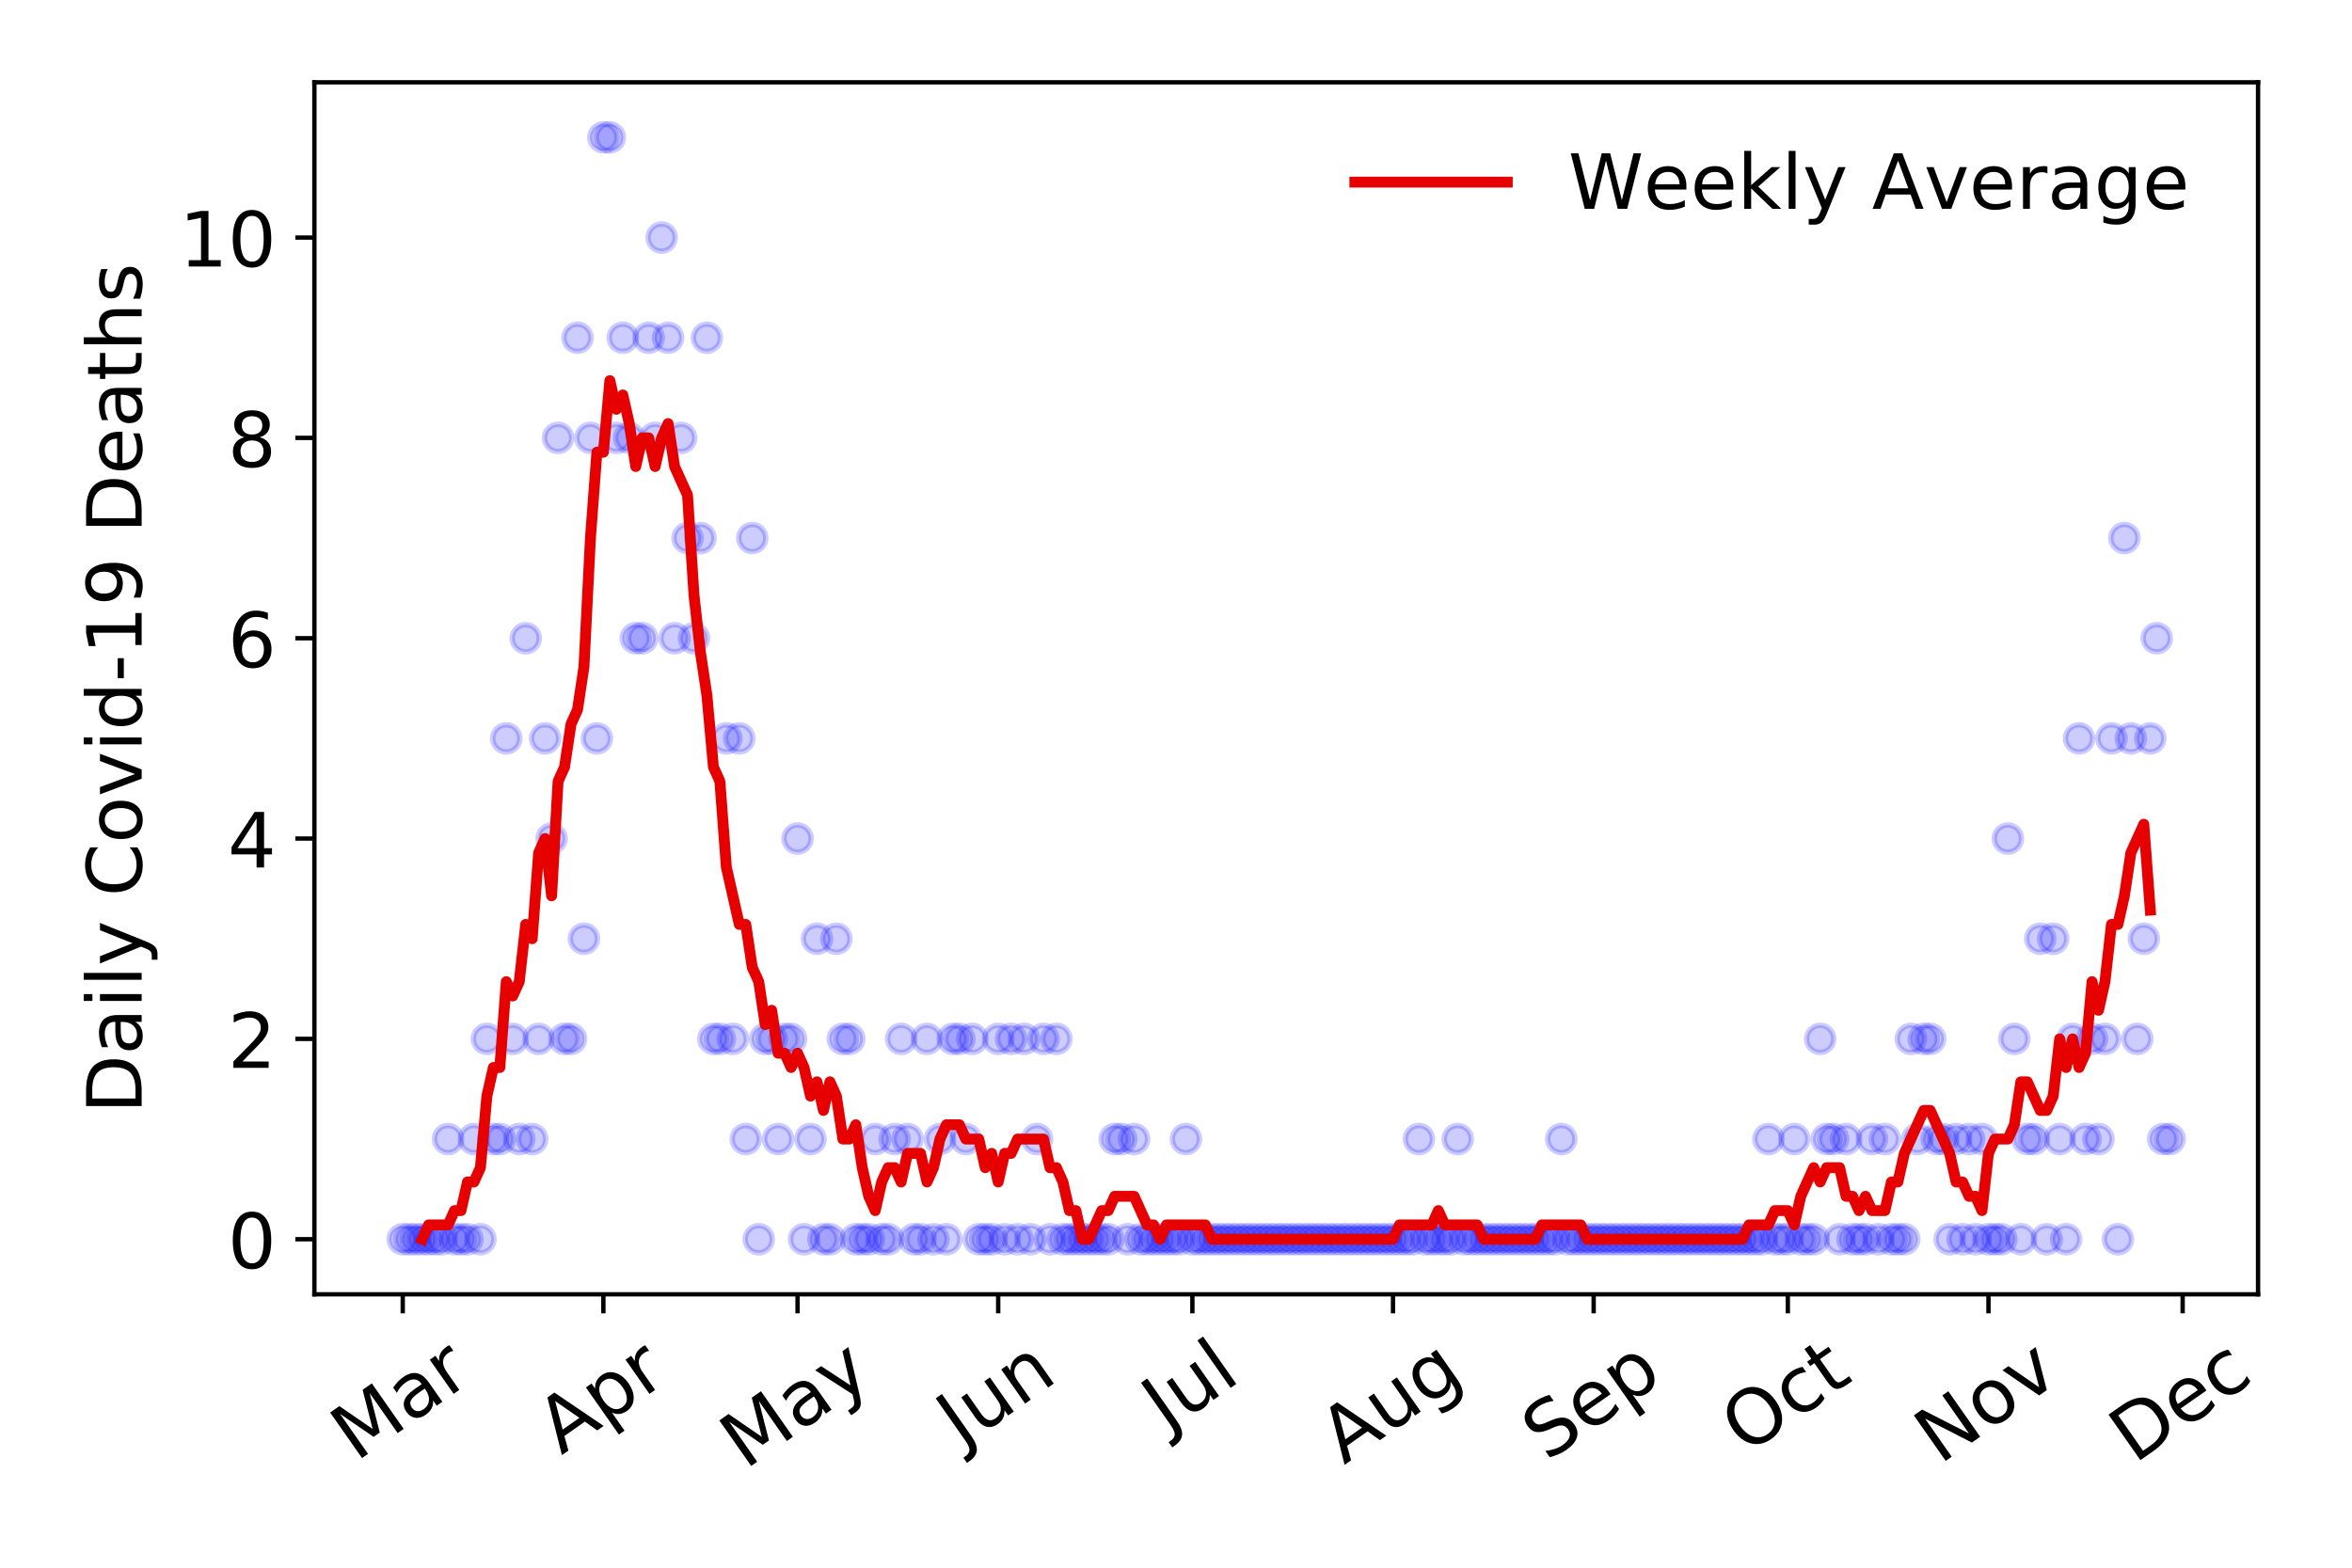 <?xml version="1.0" encoding="utf-8" standalone="no"?>
<!DOCTYPE svg PUBLIC "-//W3C//DTD SVG 1.1//EN"
  "http://www.w3.org/Graphics/SVG/1.1/DTD/svg11.dtd">
<!-- Created with matplotlib (https://matplotlib.org/) -->
<svg height="288pt" version="1.1" viewBox="0 0 432 288" width="432pt" xmlns="http://www.w3.org/2000/svg" xmlns:xlink="http://www.w3.org/1999/xlink">
 <defs>
  <style type="text/css">
*{stroke-linecap:butt;stroke-linejoin:round;}
  </style>
 </defs>
 <g id="figure_1">
  <g id="patch_1">
   <path d="M 0 288 
L 432 288 
L 432 0 
L 0 0 
z
" style="fill:#ffffff;"/>
  </g>
  <g id="axes_1">
   <g id="patch_2">
    <path d="M 57.745 237.778 
L 414.744 237.778 
L 414.744 15.12 
L 57.745 15.12 
z
" style="fill:#ffffff;"/>
   </g>
   <g id="matplotlib.axis_1">
    <g id="xtick_1">
     <g id="line2d_1">
      <defs>
       <path d="M 0 0 
L 0 3.5 
" id="m4b4f9f22c1" style="stroke:#000000;stroke-width:0.8;"/>
      </defs>
      <g>
       <use style="stroke:#000000;stroke-width:0.8;" x="73.972" xlink:href="#m4b4f9f22c1" y="237.778"/>
      </g>
     </g>
     <g id="text_1">
      <!-- Mar -->
      <defs>
       <path d="M 9.812 72.906 
L 24.516 72.906 
L 43.109 23.297 
L 61.812 72.906 
L 76.516 72.906 
L 76.516 0 
L 66.891 0 
L 66.891 64.016 
L 48.094 14.016 
L 38.188 14.016 
L 19.391 64.016 
L 19.391 0 
L 9.812 0 
z
" id="DejaVuSans-77"/>
       <path d="M 34.281 27.484 
Q 23.391 27.484 19.188 25 
Q 14.984 22.516 14.984 16.5 
Q 14.984 11.719 18.141 8.906 
Q 21.297 6.109 26.703 6.109 
Q 34.188 6.109 38.703 11.406 
Q 43.219 16.703 43.219 25.484 
L 43.219 27.484 
z
M 52.203 31.203 
L 52.203 0 
L 43.219 0 
L 43.219 8.297 
Q 40.141 3.328 35.547 0.953 
Q 30.953 -1.422 24.312 -1.422 
Q 15.922 -1.422 10.953 3.297 
Q 6 8.016 6 15.922 
Q 6 25.141 12.172 29.828 
Q 18.359 34.516 30.609 34.516 
L 43.219 34.516 
L 43.219 35.406 
Q 43.219 41.609 39.141 45 
Q 35.062 48.391 27.688 48.391 
Q 23 48.391 18.547 47.266 
Q 14.109 46.141 10.016 43.891 
L 10.016 52.203 
Q 14.938 54.109 19.578 55.047 
Q 24.219 56 28.609 56 
Q 40.484 56 46.344 49.844 
Q 52.203 43.703 52.203 31.203 
z
" id="DejaVuSans-97"/>
       <path d="M 41.109 46.297 
Q 39.594 47.172 37.812 47.578 
Q 36.031 48 33.891 48 
Q 26.266 48 22.188 43.047 
Q 18.109 38.094 18.109 28.812 
L 18.109 0 
L 9.078 0 
L 9.078 54.688 
L 18.109 54.688 
L 18.109 46.188 
Q 20.953 51.172 25.484 53.578 
Q 30.031 56 36.531 56 
Q 37.453 56 38.578 55.875 
Q 39.703 55.766 41.062 55.516 
z
" id="DejaVuSans-114"/>
      </defs>
      <g transform="translate(65.369 268.643)rotate(-35)scale(0.14 -0.14)">
       <use xlink:href="#DejaVuSans-77"/>
       <use x="86.279" xlink:href="#DejaVuSans-97"/>
       <use x="147.559" xlink:href="#DejaVuSans-114"/>
      </g>
     </g>
    </g>
    <g id="xtick_2">
     <g id="line2d_2">
      <g>
       <use style="stroke:#000000;stroke-width:0.8;" x="110.825" xlink:href="#m4b4f9f22c1" y="237.778"/>
      </g>
     </g>
     <g id="text_2">
      <!-- Apr -->
      <defs>
       <path d="M 34.188 63.188 
L 20.797 26.906 
L 47.609 26.906 
z
M 28.609 72.906 
L 39.797 72.906 
L 67.578 0 
L 57.328 0 
L 50.688 18.703 
L 17.828 18.703 
L 11.188 0 
L 0.781 0 
z
" id="DejaVuSans-65"/>
       <path d="M 18.109 8.203 
L 18.109 -20.797 
L 9.078 -20.797 
L 9.078 54.688 
L 18.109 54.688 
L 18.109 46.391 
Q 20.953 51.266 25.266 53.625 
Q 29.594 56 35.594 56 
Q 45.562 56 51.781 48.094 
Q 58.016 40.188 58.016 27.297 
Q 58.016 14.406 51.781 6.484 
Q 45.562 -1.422 35.594 -1.422 
Q 29.594 -1.422 25.266 0.953 
Q 20.953 3.328 18.109 8.203 
z
M 48.688 27.297 
Q 48.688 37.203 44.609 42.844 
Q 40.531 48.484 33.406 48.484 
Q 26.266 48.484 22.188 42.844 
Q 18.109 37.203 18.109 27.297 
Q 18.109 17.391 22.188 11.75 
Q 26.266 6.109 33.406 6.109 
Q 40.531 6.109 44.609 11.75 
Q 48.688 17.391 48.688 27.297 
z
" id="DejaVuSans-112"/>
      </defs>
      <g transform="translate(103.121 267.384)rotate(-35)scale(0.14 -0.14)">
       <use xlink:href="#DejaVuSans-65"/>
       <use x="68.408" xlink:href="#DejaVuSans-112"/>
       <use x="131.885" xlink:href="#DejaVuSans-114"/>
      </g>
     </g>
    </g>
    <g id="xtick_3">
     <g id="line2d_3">
      <g>
       <use style="stroke:#000000;stroke-width:0.8;" x="146.489" xlink:href="#m4b4f9f22c1" y="237.778"/>
      </g>
     </g>
     <g id="text_3">
      <!-- May -->
      <defs>
       <path d="M 32.172 -5.078 
Q 28.375 -14.844 24.75 -17.812 
Q 21.141 -20.797 15.094 -20.797 
L 7.906 -20.797 
L 7.906 -13.281 
L 13.188 -13.281 
Q 16.891 -13.281 18.938 -11.516 
Q 21 -9.766 23.484 -3.219 
L 25.094 0.875 
L 2.984 54.688 
L 12.5 54.688 
L 29.594 11.922 
L 46.688 54.688 
L 56.203 54.688 
z
" id="DejaVuSans-121"/>
      </defs>
      <g transform="translate(136.85 270.094)rotate(-35)scale(0.14 -0.14)">
       <use xlink:href="#DejaVuSans-77"/>
       <use x="86.279" xlink:href="#DejaVuSans-97"/>
       <use x="147.559" xlink:href="#DejaVuSans-121"/>
      </g>
     </g>
    </g>
    <g id="xtick_4">
     <g id="line2d_4">
      <g>
       <use style="stroke:#000000;stroke-width:0.8;" x="183.342" xlink:href="#m4b4f9f22c1" y="237.778"/>
      </g>
     </g>
     <g id="text_4">
      <!-- Jun -->
      <defs>
       <path d="M 9.812 72.906 
L 19.672 72.906 
L 19.672 5.078 
Q 19.672 -8.109 14.672 -14.062 
Q 9.672 -20.016 -1.422 -20.016 
L -5.172 -20.016 
L -5.172 -11.719 
L -2.094 -11.719 
Q 4.438 -11.719 7.125 -8.047 
Q 9.812 -4.391 9.812 5.078 
z
" id="DejaVuSans-74"/>
       <path d="M 8.5 21.578 
L 8.5 54.688 
L 17.484 54.688 
L 17.484 21.922 
Q 17.484 14.156 20.5 10.266 
Q 23.531 6.391 29.594 6.391 
Q 36.859 6.391 41.078 11.031 
Q 45.312 15.672 45.312 23.688 
L 45.312 54.688 
L 54.297 54.688 
L 54.297 0 
L 45.312 0 
L 45.312 8.406 
Q 42.047 3.422 37.719 1 
Q 33.406 -1.422 27.688 -1.422 
Q 18.266 -1.422 13.375 4.438 
Q 8.5 10.297 8.5 21.578 
z
M 31.109 56 
z
" id="DejaVuSans-117"/>
       <path d="M 54.891 33.016 
L 54.891 0 
L 45.906 0 
L 45.906 32.719 
Q 45.906 40.484 42.875 44.328 
Q 39.844 48.188 33.797 48.188 
Q 26.516 48.188 22.312 43.547 
Q 18.109 38.922 18.109 30.906 
L 18.109 0 
L 9.078 0 
L 9.078 54.688 
L 18.109 54.688 
L 18.109 46.188 
Q 21.344 51.125 25.703 53.562 
Q 30.078 56 35.797 56 
Q 45.219 56 50.047 50.172 
Q 54.891 44.344 54.891 33.016 
z
" id="DejaVuSans-110"/>
      </defs>
      <g transform="translate(176.599 266.039)rotate(-35)scale(0.14 -0.14)">
       <use xlink:href="#DejaVuSans-74"/>
       <use x="29.492" xlink:href="#DejaVuSans-117"/>
       <use x="92.871" xlink:href="#DejaVuSans-110"/>
      </g>
     </g>
    </g>
    <g id="xtick_5">
     <g id="line2d_5">
      <g>
       <use style="stroke:#000000;stroke-width:0.8;" x="219.007" xlink:href="#m4b4f9f22c1" y="237.778"/>
      </g>
     </g>
     <g id="text_5">
      <!-- Jul -->
      <defs>
       <path d="M 9.422 75.984 
L 18.406 75.984 
L 18.406 0 
L 9.422 0 
z
" id="DejaVuSans-108"/>
      </defs>
      <g transform="translate(214.304 263.181)rotate(-35)scale(0.14 -0.14)">
       <use xlink:href="#DejaVuSans-74"/>
       <use x="29.492" xlink:href="#DejaVuSans-117"/>
       <use x="92.871" xlink:href="#DejaVuSans-108"/>
      </g>
     </g>
    </g>
    <g id="xtick_6">
     <g id="line2d_6">
      <g>
       <use style="stroke:#000000;stroke-width:0.8;" x="255.86" xlink:href="#m4b4f9f22c1" y="237.778"/>
      </g>
     </g>
     <g id="text_6">
      <!-- Aug -->
      <defs>
       <path d="M 45.406 27.984 
Q 45.406 37.75 41.375 43.109 
Q 37.359 48.484 30.078 48.484 
Q 22.859 48.484 18.828 43.109 
Q 14.797 37.75 14.797 27.984 
Q 14.797 18.266 18.828 12.891 
Q 22.859 7.516 30.078 7.516 
Q 37.359 7.516 41.375 12.891 
Q 45.406 18.266 45.406 27.984 
z
M 54.391 6.781 
Q 54.391 -7.172 48.188 -13.984 
Q 42 -20.797 29.203 -20.797 
Q 24.469 -20.797 20.266 -20.094 
Q 16.062 -19.391 12.109 -17.922 
L 12.109 -9.188 
Q 16.062 -11.328 19.922 -12.344 
Q 23.781 -13.375 27.781 -13.375 
Q 36.625 -13.375 41.016 -8.766 
Q 45.406 -4.156 45.406 5.172 
L 45.406 9.625 
Q 42.625 4.781 38.281 2.391 
Q 33.938 0 27.875 0 
Q 17.828 0 11.672 7.656 
Q 5.516 15.328 5.516 27.984 
Q 5.516 40.672 11.672 48.328 
Q 17.828 56 27.875 56 
Q 33.938 56 38.281 53.609 
Q 42.625 51.219 45.406 46.391 
L 45.406 54.688 
L 54.391 54.688 
z
" id="DejaVuSans-103"/>
      </defs>
      <g transform="translate(246.879 269.172)rotate(-35)scale(0.14 -0.14)">
       <use xlink:href="#DejaVuSans-65"/>
       <use x="68.408" xlink:href="#DejaVuSans-117"/>
       <use x="131.787" xlink:href="#DejaVuSans-103"/>
      </g>
     </g>
    </g>
    <g id="xtick_7">
     <g id="line2d_7">
      <g>
       <use style="stroke:#000000;stroke-width:0.8;" x="292.713" xlink:href="#m4b4f9f22c1" y="237.778"/>
      </g>
     </g>
     <g id="text_7">
      <!-- Sep -->
      <defs>
       <path d="M 53.516 70.516 
L 53.516 60.891 
Q 47.906 63.578 42.922 64.891 
Q 37.938 66.219 33.297 66.219 
Q 25.25 66.219 20.875 63.094 
Q 16.5 59.969 16.5 54.203 
Q 16.5 49.359 19.406 46.891 
Q 22.312 44.438 30.422 42.922 
L 36.375 41.703 
Q 47.406 39.594 52.656 34.297 
Q 57.906 29 57.906 20.125 
Q 57.906 9.516 50.797 4.047 
Q 43.703 -1.422 29.984 -1.422 
Q 24.812 -1.422 18.969 -0.25 
Q 13.141 0.922 6.891 3.219 
L 6.891 13.375 
Q 12.891 10.016 18.656 8.297 
Q 24.422 6.594 29.984 6.594 
Q 38.422 6.594 43.016 9.906 
Q 47.609 13.234 47.609 19.391 
Q 47.609 24.75 44.312 27.781 
Q 41.016 30.812 33.5 32.328 
L 27.484 33.5 
Q 16.453 35.688 11.516 40.375 
Q 6.594 45.062 6.594 53.422 
Q 6.594 63.094 13.406 68.656 
Q 20.219 74.219 32.172 74.219 
Q 37.312 74.219 42.625 73.281 
Q 47.953 72.359 53.516 70.516 
z
" id="DejaVuSans-83"/>
       <path d="M 56.203 29.594 
L 56.203 25.203 
L 14.891 25.203 
Q 15.484 15.922 20.484 11.062 
Q 25.484 6.203 34.422 6.203 
Q 39.594 6.203 44.453 7.469 
Q 49.312 8.734 54.109 11.281 
L 54.109 2.781 
Q 49.266 0.734 44.188 -0.344 
Q 39.109 -1.422 33.891 -1.422 
Q 20.797 -1.422 13.156 6.188 
Q 5.516 13.812 5.516 26.812 
Q 5.516 40.234 12.766 48.109 
Q 20.016 56 32.328 56 
Q 43.359 56 49.781 48.891 
Q 56.203 41.797 56.203 29.594 
z
M 47.219 32.234 
Q 47.125 39.594 43.094 43.984 
Q 39.062 48.391 32.422 48.391 
Q 24.906 48.391 20.391 44.141 
Q 15.875 39.891 15.188 32.172 
z
" id="DejaVuSans-101"/>
      </defs>
      <g transform="translate(284.12 268.629)rotate(-35)scale(0.14 -0.14)">
       <use xlink:href="#DejaVuSans-83"/>
       <use x="63.477" xlink:href="#DejaVuSans-101"/>
       <use x="125" xlink:href="#DejaVuSans-112"/>
      </g>
     </g>
    </g>
    <g id="xtick_8">
     <g id="line2d_8">
      <g>
       <use style="stroke:#000000;stroke-width:0.8;" x="328.377" xlink:href="#m4b4f9f22c1" y="237.778"/>
      </g>
     </g>
     <g id="text_8">
      <!-- Oct -->
      <defs>
       <path d="M 39.406 66.219 
Q 28.656 66.219 22.328 58.203 
Q 16.016 50.203 16.016 36.375 
Q 16.016 22.609 22.328 14.594 
Q 28.656 6.594 39.406 6.594 
Q 50.141 6.594 56.422 14.594 
Q 62.703 22.609 62.703 36.375 
Q 62.703 50.203 56.422 58.203 
Q 50.141 66.219 39.406 66.219 
z
M 39.406 74.219 
Q 54.734 74.219 63.906 63.938 
Q 73.094 53.656 73.094 36.375 
Q 73.094 19.141 63.906 8.859 
Q 54.734 -1.422 39.406 -1.422 
Q 24.031 -1.422 14.812 8.828 
Q 5.609 19.094 5.609 36.375 
Q 5.609 53.656 14.812 63.938 
Q 24.031 74.219 39.406 74.219 
z
" id="DejaVuSans-79"/>
       <path d="M 48.781 52.594 
L 48.781 44.188 
Q 44.969 46.297 41.141 47.344 
Q 37.312 48.391 33.406 48.391 
Q 24.656 48.391 19.812 42.844 
Q 14.984 37.312 14.984 27.297 
Q 14.984 17.281 19.812 11.734 
Q 24.656 6.203 33.406 6.203 
Q 37.312 6.203 41.141 7.25 
Q 44.969 8.297 48.781 10.406 
L 48.781 2.094 
Q 45.016 0.344 40.984 -0.531 
Q 36.969 -1.422 32.422 -1.422 
Q 20.062 -1.422 12.781 6.344 
Q 5.516 14.109 5.516 27.297 
Q 5.516 40.672 12.859 48.328 
Q 20.219 56 33.016 56 
Q 37.156 56 41.109 55.141 
Q 45.062 54.297 48.781 52.594 
z
" id="DejaVuSans-99"/>
       <path d="M 18.312 70.219 
L 18.312 54.688 
L 36.812 54.688 
L 36.812 47.703 
L 18.312 47.703 
L 18.312 18.016 
Q 18.312 11.328 20.141 9.422 
Q 21.969 7.516 27.594 7.516 
L 36.812 7.516 
L 36.812 0 
L 27.594 0 
Q 17.188 0 13.234 3.875 
Q 9.281 7.766 9.281 18.016 
L 9.281 47.703 
L 2.688 47.703 
L 2.688 54.688 
L 9.281 54.688 
L 9.281 70.219 
z
" id="DejaVuSans-116"/>
      </defs>
      <g transform="translate(320.678 267.377)rotate(-35)scale(0.14 -0.14)">
       <use xlink:href="#DejaVuSans-79"/>
       <use x="78.711" xlink:href="#DejaVuSans-99"/>
       <use x="133.691" xlink:href="#DejaVuSans-116"/>
      </g>
     </g>
    </g>
    <g id="xtick_9">
     <g id="line2d_9">
      <g>
       <use style="stroke:#000000;stroke-width:0.8;" x="365.23" xlink:href="#m4b4f9f22c1" y="237.778"/>
      </g>
     </g>
     <g id="text_9">
      <!-- Nov -->
      <defs>
       <path d="M 9.812 72.906 
L 23.094 72.906 
L 55.422 11.922 
L 55.422 72.906 
L 64.984 72.906 
L 64.984 0 
L 51.703 0 
L 19.391 60.984 
L 19.391 0 
L 9.812 0 
z
" id="DejaVuSans-78"/>
       <path d="M 30.609 48.391 
Q 23.391 48.391 19.188 42.75 
Q 14.984 37.109 14.984 27.297 
Q 14.984 17.484 19.156 11.844 
Q 23.344 6.203 30.609 6.203 
Q 37.797 6.203 41.984 11.859 
Q 46.188 17.531 46.188 27.297 
Q 46.188 37.016 41.984 42.703 
Q 37.797 48.391 30.609 48.391 
z
M 30.609 56 
Q 42.328 56 49.016 48.375 
Q 55.719 40.766 55.719 27.297 
Q 55.719 13.875 49.016 6.219 
Q 42.328 -1.422 30.609 -1.422 
Q 18.844 -1.422 12.172 6.219 
Q 5.516 13.875 5.516 27.297 
Q 5.516 40.766 12.172 48.375 
Q 18.844 56 30.609 56 
z
" id="DejaVuSans-111"/>
       <path d="M 2.984 54.688 
L 12.5 54.688 
L 29.594 8.797 
L 46.688 54.688 
L 56.203 54.688 
L 35.688 0 
L 23.484 0 
z
" id="DejaVuSans-118"/>
      </defs>
      <g transform="translate(356.253 269.166)rotate(-35)scale(0.14 -0.14)">
       <use xlink:href="#DejaVuSans-78"/>
       <use x="74.805" xlink:href="#DejaVuSans-111"/>
       <use x="135.986" xlink:href="#DejaVuSans-118"/>
      </g>
     </g>
    </g>
    <g id="xtick_10">
     <g id="line2d_10">
      <g>
       <use style="stroke:#000000;stroke-width:0.8;" x="400.894" xlink:href="#m4b4f9f22c1" y="237.778"/>
      </g>
     </g>
     <g id="text_10">
      <!-- Dec -->
      <defs>
       <path d="M 19.672 64.797 
L 19.672 8.109 
L 31.594 8.109 
Q 46.688 8.109 53.688 14.938 
Q 60.688 21.781 60.688 36.531 
Q 60.688 51.172 53.688 57.984 
Q 46.688 64.797 31.594 64.797 
z
M 9.812 72.906 
L 30.078 72.906 
Q 51.266 72.906 61.172 64.094 
Q 71.094 55.281 71.094 36.531 
Q 71.094 17.672 61.125 8.828 
Q 51.172 0 30.078 0 
L 9.812 0 
z
" id="DejaVuSans-68"/>
      </defs>
      <g transform="translate(392.014 269.032)rotate(-35)scale(0.14 -0.14)">
       <use xlink:href="#DejaVuSans-68"/>
       <use x="77.002" xlink:href="#DejaVuSans-101"/>
       <use x="138.525" xlink:href="#DejaVuSans-99"/>
      </g>
     </g>
    </g>
   </g>
   <g id="matplotlib.axis_2">
    <g id="ytick_1">
     <g id="line2d_11">
      <defs>
       <path d="M 0 0 
L -3.5 0 
" id="m5ae9d1c5da" style="stroke:#000000;stroke-width:0.8;"/>
      </defs>
      <g>
       <use style="stroke:#000000;stroke-width:0.8;" x="57.745" xlink:href="#m5ae9d1c5da" y="227.657"/>
      </g>
     </g>
     <g id="text_11">
      <!-- 0 -->
      <defs>
       <path d="M 31.781 66.406 
Q 24.172 66.406 20.328 58.906 
Q 16.5 51.422 16.5 36.375 
Q 16.5 21.391 20.328 13.891 
Q 24.172 6.391 31.781 6.391 
Q 39.453 6.391 43.281 13.891 
Q 47.125 21.391 47.125 36.375 
Q 47.125 51.422 43.281 58.906 
Q 39.453 66.406 31.781 66.406 
z
M 31.781 74.219 
Q 44.047 74.219 50.516 64.516 
Q 56.984 54.828 56.984 36.375 
Q 56.984 17.969 50.516 8.266 
Q 44.047 -1.422 31.781 -1.422 
Q 19.531 -1.422 13.062 8.266 
Q 6.594 17.969 6.594 36.375 
Q 6.594 54.828 13.062 64.516 
Q 19.531 74.219 31.781 74.219 
z
" id="DejaVuSans-48"/>
      </defs>
      <g transform="translate(41.837 232.976)scale(0.14 -0.14)">
       <use xlink:href="#DejaVuSans-48"/>
      </g>
     </g>
    </g>
    <g id="ytick_2">
     <g id="line2d_12">
      <g>
       <use style="stroke:#000000;stroke-width:0.8;" x="57.745" xlink:href="#m5ae9d1c5da" y="190.854"/>
      </g>
     </g>
     <g id="text_12">
      <!-- 2 -->
      <defs>
       <path d="M 19.188 8.297 
L 53.609 8.297 
L 53.609 0 
L 7.328 0 
L 7.328 8.297 
Q 12.938 14.109 22.625 23.891 
Q 32.328 33.688 34.812 36.531 
Q 39.547 41.844 41.422 45.531 
Q 43.312 49.219 43.312 52.781 
Q 43.312 58.594 39.234 62.25 
Q 35.156 65.922 28.609 65.922 
Q 23.969 65.922 18.812 64.312 
Q 13.672 62.703 7.812 59.422 
L 7.812 69.391 
Q 13.766 71.781 18.938 73 
Q 24.125 74.219 28.422 74.219 
Q 39.75 74.219 46.484 68.547 
Q 53.219 62.891 53.219 53.422 
Q 53.219 48.922 51.531 44.891 
Q 49.859 40.875 45.406 35.406 
Q 44.188 33.984 37.641 27.219 
Q 31.109 20.453 19.188 8.297 
z
" id="DejaVuSans-50"/>
      </defs>
      <g transform="translate(41.837 196.173)scale(0.14 -0.14)">
       <use xlink:href="#DejaVuSans-50"/>
      </g>
     </g>
    </g>
    <g id="ytick_3">
     <g id="line2d_13">
      <g>
       <use style="stroke:#000000;stroke-width:0.8;" x="57.745" xlink:href="#m5ae9d1c5da" y="154.051"/>
      </g>
     </g>
     <g id="text_13">
      <!-- 4 -->
      <defs>
       <path d="M 37.797 64.312 
L 12.891 25.391 
L 37.797 25.391 
z
M 35.203 72.906 
L 47.609 72.906 
L 47.609 25.391 
L 58.016 25.391 
L 58.016 17.188 
L 47.609 17.188 
L 47.609 0 
L 37.797 0 
L 37.797 17.188 
L 4.891 17.188 
L 4.891 26.703 
z
" id="DejaVuSans-52"/>
      </defs>
      <g transform="translate(41.837 159.37)scale(0.14 -0.14)">
       <use xlink:href="#DejaVuSans-52"/>
      </g>
     </g>
    </g>
    <g id="ytick_4">
     <g id="line2d_14">
      <g>
       <use style="stroke:#000000;stroke-width:0.8;" x="57.745" xlink:href="#m5ae9d1c5da" y="117.248"/>
      </g>
     </g>
     <g id="text_14">
      <!-- 6 -->
      <defs>
       <path d="M 33.016 40.375 
Q 26.375 40.375 22.484 35.828 
Q 18.609 31.297 18.609 23.391 
Q 18.609 15.531 22.484 10.953 
Q 26.375 6.391 33.016 6.391 
Q 39.656 6.391 43.531 10.953 
Q 47.406 15.531 47.406 23.391 
Q 47.406 31.297 43.531 35.828 
Q 39.656 40.375 33.016 40.375 
z
M 52.594 71.297 
L 52.594 62.312 
Q 48.875 64.062 45.094 64.984 
Q 41.312 65.922 37.594 65.922 
Q 27.828 65.922 22.672 59.328 
Q 17.531 52.734 16.797 39.406 
Q 19.672 43.656 24.016 45.922 
Q 28.375 48.188 33.594 48.188 
Q 44.578 48.188 50.953 41.516 
Q 57.328 34.859 57.328 23.391 
Q 57.328 12.156 50.688 5.359 
Q 44.047 -1.422 33.016 -1.422 
Q 20.359 -1.422 13.672 8.266 
Q 6.984 17.969 6.984 36.375 
Q 6.984 53.656 15.188 63.938 
Q 23.391 74.219 37.203 74.219 
Q 40.922 74.219 44.703 73.484 
Q 48.484 72.75 52.594 71.297 
z
" id="DejaVuSans-54"/>
      </defs>
      <g transform="translate(41.837 122.567)scale(0.14 -0.14)">
       <use xlink:href="#DejaVuSans-54"/>
      </g>
     </g>
    </g>
    <g id="ytick_5">
     <g id="line2d_15">
      <g>
       <use style="stroke:#000000;stroke-width:0.8;" x="57.745" xlink:href="#m5ae9d1c5da" y="80.445"/>
      </g>
     </g>
     <g id="text_15">
      <!-- 8 -->
      <defs>
       <path d="M 31.781 34.625 
Q 24.75 34.625 20.719 30.859 
Q 16.703 27.094 16.703 20.516 
Q 16.703 13.922 20.719 10.156 
Q 24.75 6.391 31.781 6.391 
Q 38.812 6.391 42.859 10.172 
Q 46.922 13.969 46.922 20.516 
Q 46.922 27.094 42.891 30.859 
Q 38.875 34.625 31.781 34.625 
z
M 21.922 38.812 
Q 15.578 40.375 12.031 44.719 
Q 8.5 49.078 8.5 55.328 
Q 8.5 64.062 14.719 69.141 
Q 20.953 74.219 31.781 74.219 
Q 42.672 74.219 48.875 69.141 
Q 55.078 64.062 55.078 55.328 
Q 55.078 49.078 51.531 44.719 
Q 48 40.375 41.703 38.812 
Q 48.828 37.156 52.797 32.312 
Q 56.781 27.484 56.781 20.516 
Q 56.781 9.906 50.312 4.234 
Q 43.844 -1.422 31.781 -1.422 
Q 19.734 -1.422 13.25 4.234 
Q 6.781 9.906 6.781 20.516 
Q 6.781 27.484 10.781 32.312 
Q 14.797 37.156 21.922 38.812 
z
M 18.312 54.391 
Q 18.312 48.734 21.844 45.562 
Q 25.391 42.391 31.781 42.391 
Q 38.141 42.391 41.719 45.562 
Q 45.312 48.734 45.312 54.391 
Q 45.312 60.062 41.719 63.234 
Q 38.141 66.406 31.781 66.406 
Q 25.391 66.406 21.844 63.234 
Q 18.312 60.062 18.312 54.391 
z
" id="DejaVuSans-56"/>
      </defs>
      <g transform="translate(41.837 85.764)scale(0.14 -0.14)">
       <use xlink:href="#DejaVuSans-56"/>
      </g>
     </g>
    </g>
    <g id="ytick_6">
     <g id="line2d_16">
      <g>
       <use style="stroke:#000000;stroke-width:0.8;" x="57.745" xlink:href="#m5ae9d1c5da" y="43.642"/>
      </g>
     </g>
     <g id="text_16">
      <!-- 10 -->
      <defs>
       <path d="M 12.406 8.297 
L 28.516 8.297 
L 28.516 63.922 
L 10.984 60.406 
L 10.984 69.391 
L 28.422 72.906 
L 38.281 72.906 
L 38.281 8.297 
L 54.391 8.297 
L 54.391 0 
L 12.406 0 
z
" id="DejaVuSans-49"/>
      </defs>
      <g transform="translate(32.93 48.961)scale(0.14 -0.14)">
       <use xlink:href="#DejaVuSans-49"/>
       <use x="63.623" xlink:href="#DejaVuSans-48"/>
      </g>
     </g>
    </g>
    <g id="text_17">
     <!-- Daily Covid-19 Deaths -->
     <defs>
      <path d="M 9.422 54.688 
L 18.406 54.688 
L 18.406 0 
L 9.422 0 
z
M 9.422 75.984 
L 18.406 75.984 
L 18.406 64.594 
L 9.422 64.594 
z
" id="DejaVuSans-105"/>
      <path id="DejaVuSans-32"/>
      <path d="M 64.406 67.281 
L 64.406 56.891 
Q 59.422 61.531 53.781 63.812 
Q 48.141 66.109 41.797 66.109 
Q 29.297 66.109 22.656 58.469 
Q 16.016 50.828 16.016 36.375 
Q 16.016 21.969 22.656 14.328 
Q 29.297 6.688 41.797 6.688 
Q 48.141 6.688 53.781 8.984 
Q 59.422 11.281 64.406 15.922 
L 64.406 5.609 
Q 59.234 2.094 53.438 0.328 
Q 47.656 -1.422 41.219 -1.422 
Q 24.656 -1.422 15.125 8.703 
Q 5.609 18.844 5.609 36.375 
Q 5.609 53.953 15.125 64.078 
Q 24.656 74.219 41.219 74.219 
Q 47.75 74.219 53.531 72.484 
Q 59.328 70.75 64.406 67.281 
z
" id="DejaVuSans-67"/>
      <path d="M 45.406 46.391 
L 45.406 75.984 
L 54.391 75.984 
L 54.391 0 
L 45.406 0 
L 45.406 8.203 
Q 42.578 3.328 38.25 0.953 
Q 33.938 -1.422 27.875 -1.422 
Q 17.969 -1.422 11.734 6.484 
Q 5.516 14.406 5.516 27.297 
Q 5.516 40.188 11.734 48.094 
Q 17.969 56 27.875 56 
Q 33.938 56 38.25 53.625 
Q 42.578 51.266 45.406 46.391 
z
M 14.797 27.297 
Q 14.797 17.391 18.875 11.75 
Q 22.953 6.109 30.078 6.109 
Q 37.203 6.109 41.297 11.75 
Q 45.406 17.391 45.406 27.297 
Q 45.406 37.203 41.297 42.844 
Q 37.203 48.484 30.078 48.484 
Q 22.953 48.484 18.875 42.844 
Q 14.797 37.203 14.797 27.297 
z
" id="DejaVuSans-100"/>
      <path d="M 4.891 31.391 
L 31.203 31.391 
L 31.203 23.391 
L 4.891 23.391 
z
" id="DejaVuSans-45"/>
      <path d="M 10.984 1.516 
L 10.984 10.5 
Q 14.703 8.734 18.5 7.812 
Q 22.312 6.891 25.984 6.891 
Q 35.75 6.891 40.891 13.453 
Q 46.047 20.016 46.781 33.406 
Q 43.953 29.203 39.594 26.953 
Q 35.25 24.703 29.984 24.703 
Q 19.047 24.703 12.672 31.312 
Q 6.297 37.938 6.297 49.422 
Q 6.297 60.641 12.938 67.422 
Q 19.578 74.219 30.609 74.219 
Q 43.266 74.219 49.922 64.516 
Q 56.594 54.828 56.594 36.375 
Q 56.594 19.141 48.406 8.859 
Q 40.234 -1.422 26.422 -1.422 
Q 22.703 -1.422 18.891 -0.688 
Q 15.094 0.047 10.984 1.516 
z
M 30.609 32.422 
Q 37.25 32.422 41.125 36.953 
Q 45.016 41.5 45.016 49.422 
Q 45.016 57.281 41.125 61.844 
Q 37.25 66.406 30.609 66.406 
Q 23.969 66.406 20.094 61.844 
Q 16.219 57.281 16.219 49.422 
Q 16.219 41.5 20.094 36.953 
Q 23.969 32.422 30.609 32.422 
z
" id="DejaVuSans-57"/>
      <path d="M 54.891 33.016 
L 54.891 0 
L 45.906 0 
L 45.906 32.719 
Q 45.906 40.484 42.875 44.328 
Q 39.844 48.188 33.797 48.188 
Q 26.516 48.188 22.312 43.547 
Q 18.109 38.922 18.109 30.906 
L 18.109 0 
L 9.078 0 
L 9.078 75.984 
L 18.109 75.984 
L 18.109 46.188 
Q 21.344 51.125 25.703 53.562 
Q 30.078 56 35.797 56 
Q 45.219 56 50.047 50.172 
Q 54.891 44.344 54.891 33.016 
z
" id="DejaVuSans-104"/>
      <path d="M 44.281 53.078 
L 44.281 44.578 
Q 40.484 46.531 36.375 47.5 
Q 32.281 48.484 27.875 48.484 
Q 21.188 48.484 17.844 46.438 
Q 14.5 44.391 14.5 40.281 
Q 14.5 37.156 16.891 35.375 
Q 19.281 33.594 26.516 31.984 
L 29.594 31.297 
Q 39.156 29.25 43.188 25.516 
Q 47.219 21.781 47.219 15.094 
Q 47.219 7.469 41.188 3.016 
Q 35.156 -1.422 24.609 -1.422 
Q 20.219 -1.422 15.453 -0.562 
Q 10.688 0.297 5.422 2 
L 5.422 11.281 
Q 10.406 8.688 15.234 7.391 
Q 20.062 6.109 24.812 6.109 
Q 31.156 6.109 34.562 8.281 
Q 37.984 10.453 37.984 14.406 
Q 37.984 18.062 35.516 20.016 
Q 33.062 21.969 24.703 23.781 
L 21.578 24.516 
Q 13.234 26.266 9.516 29.906 
Q 5.812 33.547 5.812 39.891 
Q 5.812 47.609 11.281 51.797 
Q 16.75 56 26.812 56 
Q 31.781 56 36.172 55.266 
Q 40.578 54.547 44.281 53.078 
z
" id="DejaVuSans-115"/>
     </defs>
     <g transform="translate(26.018 204.56)rotate(-90)scale(0.14 -0.14)">
      <use xlink:href="#DejaVuSans-68"/>
      <use x="77.002" xlink:href="#DejaVuSans-97"/>
      <use x="138.281" xlink:href="#DejaVuSans-105"/>
      <use x="166.064" xlink:href="#DejaVuSans-108"/>
      <use x="193.848" xlink:href="#DejaVuSans-121"/>
      <use x="253.027" xlink:href="#DejaVuSans-32"/>
      <use x="284.814" xlink:href="#DejaVuSans-67"/>
      <use x="354.639" xlink:href="#DejaVuSans-111"/>
      <use x="415.82" xlink:href="#DejaVuSans-118"/>
      <use x="475" xlink:href="#DejaVuSans-105"/>
      <use x="502.783" xlink:href="#DejaVuSans-100"/>
      <use x="566.26" xlink:href="#DejaVuSans-45"/>
      <use x="602.344" xlink:href="#DejaVuSans-49"/>
      <use x="665.967" xlink:href="#DejaVuSans-57"/>
      <use x="729.59" xlink:href="#DejaVuSans-32"/>
      <use x="761.377" xlink:href="#DejaVuSans-68"/>
      <use x="838.379" xlink:href="#DejaVuSans-101"/>
      <use x="899.902" xlink:href="#DejaVuSans-97"/>
      <use x="961.182" xlink:href="#DejaVuSans-116"/>
      <use x="1000.391" xlink:href="#DejaVuSans-104"/>
      <use x="1063.77" xlink:href="#DejaVuSans-115"/>
     </g>
    </g>
   </g>
   <g id="line2d_17">
    <defs>
     <path d="M 0 2.5 
C 0.663 2.5 1.299 2.237 1.768 1.768 
C 2.237 1.299 2.5 0.663 2.5 0 
C 2.5 -0.663 2.237 -1.299 1.768 -1.768 
C 1.299 -2.237 0.663 -2.5 0 -2.5 
C -0.663 -2.5 -1.299 -2.237 -1.768 -1.768 
C -2.237 -1.299 -2.5 -0.663 -2.5 0 
C -2.5 0.663 -2.237 1.299 -1.768 1.768 
C -1.299 2.237 -0.663 2.5 0 2.5 
z
" id="m4de35086ca" style="stroke:#0000ff;stroke-opacity:0.2;"/>
    </defs>
    <g clip-path="url(#p32ed830730)">
     <use style="fill:#0000ff;fill-opacity:0.2;stroke:#0000ff;stroke-opacity:0.2;" x="73.972" xlink:href="#m4de35086ca" y="227.657"/>
     <use style="fill:#0000ff;fill-opacity:0.2;stroke:#0000ff;stroke-opacity:0.2;" x="75.161" xlink:href="#m4de35086ca" y="227.657"/>
     <use style="fill:#0000ff;fill-opacity:0.2;stroke:#0000ff;stroke-opacity:0.2;" x="76.35" xlink:href="#m4de35086ca" y="227.657"/>
     <use style="fill:#0000ff;fill-opacity:0.2;stroke:#0000ff;stroke-opacity:0.2;" x="77.539" xlink:href="#m4de35086ca" y="227.657"/>
     <use style="fill:#0000ff;fill-opacity:0.2;stroke:#0000ff;stroke-opacity:0.2;" x="78.727" xlink:href="#m4de35086ca" y="227.657"/>
     <use style="fill:#0000ff;fill-opacity:0.2;stroke:#0000ff;stroke-opacity:0.2;" x="79.916" xlink:href="#m4de35086ca" y="227.657"/>
     <use style="fill:#0000ff;fill-opacity:0.2;stroke:#0000ff;stroke-opacity:0.2;" x="81.105" xlink:href="#m4de35086ca" y="227.657"/>
     <use style="fill:#0000ff;fill-opacity:0.2;stroke:#0000ff;stroke-opacity:0.2;" x="82.294" xlink:href="#m4de35086ca" y="209.256"/>
     <use style="fill:#0000ff;fill-opacity:0.2;stroke:#0000ff;stroke-opacity:0.2;" x="83.483" xlink:href="#m4de35086ca" y="227.657"/>
     <use style="fill:#0000ff;fill-opacity:0.2;stroke:#0000ff;stroke-opacity:0.2;" x="84.671" xlink:href="#m4de35086ca" y="227.657"/>
     <use style="fill:#0000ff;fill-opacity:0.2;stroke:#0000ff;stroke-opacity:0.2;" x="85.86" xlink:href="#m4de35086ca" y="227.657"/>
     <use style="fill:#0000ff;fill-opacity:0.2;stroke:#0000ff;stroke-opacity:0.2;" x="87.049" xlink:href="#m4de35086ca" y="209.256"/>
     <use style="fill:#0000ff;fill-opacity:0.2;stroke:#0000ff;stroke-opacity:0.2;" x="88.238" xlink:href="#m4de35086ca" y="227.657"/>
     <use style="fill:#0000ff;fill-opacity:0.2;stroke:#0000ff;stroke-opacity:0.2;" x="89.427" xlink:href="#m4de35086ca" y="190.854"/>
     <use style="fill:#0000ff;fill-opacity:0.2;stroke:#0000ff;stroke-opacity:0.2;" x="90.616" xlink:href="#m4de35086ca" y="209.256"/>
     <use style="fill:#0000ff;fill-opacity:0.2;stroke:#0000ff;stroke-opacity:0.2;" x="91.804" xlink:href="#m4de35086ca" y="209.256"/>
     <use style="fill:#0000ff;fill-opacity:0.2;stroke:#0000ff;stroke-opacity:0.2;" x="92.993" xlink:href="#m4de35086ca" y="135.65"/>
     <use style="fill:#0000ff;fill-opacity:0.2;stroke:#0000ff;stroke-opacity:0.2;" x="94.182" xlink:href="#m4de35086ca" y="190.854"/>
     <use style="fill:#0000ff;fill-opacity:0.2;stroke:#0000ff;stroke-opacity:0.2;" x="95.371" xlink:href="#m4de35086ca" y="209.256"/>
     <use style="fill:#0000ff;fill-opacity:0.2;stroke:#0000ff;stroke-opacity:0.2;" x="96.56" xlink:href="#m4de35086ca" y="117.248"/>
     <use style="fill:#0000ff;fill-opacity:0.2;stroke:#0000ff;stroke-opacity:0.2;" x="97.748" xlink:href="#m4de35086ca" y="209.256"/>
     <use style="fill:#0000ff;fill-opacity:0.2;stroke:#0000ff;stroke-opacity:0.2;" x="98.937" xlink:href="#m4de35086ca" y="190.854"/>
     <use style="fill:#0000ff;fill-opacity:0.2;stroke:#0000ff;stroke-opacity:0.2;" x="100.126" xlink:href="#m4de35086ca" y="135.65"/>
     <use style="fill:#0000ff;fill-opacity:0.2;stroke:#0000ff;stroke-opacity:0.2;" x="101.315" xlink:href="#m4de35086ca" y="154.051"/>
     <use style="fill:#0000ff;fill-opacity:0.2;stroke:#0000ff;stroke-opacity:0.2;" x="102.504" xlink:href="#m4de35086ca" y="80.445"/>
     <use style="fill:#0000ff;fill-opacity:0.2;stroke:#0000ff;stroke-opacity:0.2;" x="103.692" xlink:href="#m4de35086ca" y="190.854"/>
     <use style="fill:#0000ff;fill-opacity:0.2;stroke:#0000ff;stroke-opacity:0.2;" x="104.881" xlink:href="#m4de35086ca" y="190.854"/>
     <use style="fill:#0000ff;fill-opacity:0.2;stroke:#0000ff;stroke-opacity:0.2;" x="106.07" xlink:href="#m4de35086ca" y="62.044"/>
     <use style="fill:#0000ff;fill-opacity:0.2;stroke:#0000ff;stroke-opacity:0.2;" x="107.259" xlink:href="#m4de35086ca" y="172.453"/>
     <use style="fill:#0000ff;fill-opacity:0.2;stroke:#0000ff;stroke-opacity:0.2;" x="108.448" xlink:href="#m4de35086ca" y="80.445"/>
     <use style="fill:#0000ff;fill-opacity:0.2;stroke:#0000ff;stroke-opacity:0.2;" x="109.636" xlink:href="#m4de35086ca" y="135.65"/>
     <use style="fill:#0000ff;fill-opacity:0.2;stroke:#0000ff;stroke-opacity:0.2;" x="110.825" xlink:href="#m4de35086ca" y="25.241"/>
     <use style="fill:#0000ff;fill-opacity:0.2;stroke:#0000ff;stroke-opacity:0.2;" x="112.014" xlink:href="#m4de35086ca" y="25.241"/>
     <use style="fill:#0000ff;fill-opacity:0.2;stroke:#0000ff;stroke-opacity:0.2;" x="113.203" xlink:href="#m4de35086ca" y="80.445"/>
     <use style="fill:#0000ff;fill-opacity:0.2;stroke:#0000ff;stroke-opacity:0.2;" x="114.392" xlink:href="#m4de35086ca" y="62.044"/>
     <use style="fill:#0000ff;fill-opacity:0.2;stroke:#0000ff;stroke-opacity:0.2;" x="115.58" xlink:href="#m4de35086ca" y="80.445"/>
     <use style="fill:#0000ff;fill-opacity:0.2;stroke:#0000ff;stroke-opacity:0.2;" x="116.769" xlink:href="#m4de35086ca" y="117.248"/>
     <use style="fill:#0000ff;fill-opacity:0.2;stroke:#0000ff;stroke-opacity:0.2;" x="117.958" xlink:href="#m4de35086ca" y="117.248"/>
     <use style="fill:#0000ff;fill-opacity:0.2;stroke:#0000ff;stroke-opacity:0.2;" x="119.147" xlink:href="#m4de35086ca" y="62.044"/>
     <use style="fill:#0000ff;fill-opacity:0.2;stroke:#0000ff;stroke-opacity:0.2;" x="120.336" xlink:href="#m4de35086ca" y="80.445"/>
     <use style="fill:#0000ff;fill-opacity:0.2;stroke:#0000ff;stroke-opacity:0.2;" x="121.524" xlink:href="#m4de35086ca" y="43.642"/>
     <use style="fill:#0000ff;fill-opacity:0.2;stroke:#0000ff;stroke-opacity:0.2;" x="122.713" xlink:href="#m4de35086ca" y="62.044"/>
     <use style="fill:#0000ff;fill-opacity:0.2;stroke:#0000ff;stroke-opacity:0.2;" x="123.902" xlink:href="#m4de35086ca" y="117.248"/>
     <use style="fill:#0000ff;fill-opacity:0.2;stroke:#0000ff;stroke-opacity:0.2;" x="125.091" xlink:href="#m4de35086ca" y="80.445"/>
     <use style="fill:#0000ff;fill-opacity:0.2;stroke:#0000ff;stroke-opacity:0.2;" x="126.28" xlink:href="#m4de35086ca" y="98.847"/>
     <use style="fill:#0000ff;fill-opacity:0.2;stroke:#0000ff;stroke-opacity:0.2;" x="127.469" xlink:href="#m4de35086ca" y="117.248"/>
     <use style="fill:#0000ff;fill-opacity:0.2;stroke:#0000ff;stroke-opacity:0.2;" x="128.657" xlink:href="#m4de35086ca" y="98.847"/>
     <use style="fill:#0000ff;fill-opacity:0.2;stroke:#0000ff;stroke-opacity:0.2;" x="129.846" xlink:href="#m4de35086ca" y="62.044"/>
     <use style="fill:#0000ff;fill-opacity:0.2;stroke:#0000ff;stroke-opacity:0.2;" x="131.035" xlink:href="#m4de35086ca" y="190.854"/>
     <use style="fill:#0000ff;fill-opacity:0.2;stroke:#0000ff;stroke-opacity:0.2;" x="132.224" xlink:href="#m4de35086ca" y="190.854"/>
     <use style="fill:#0000ff;fill-opacity:0.2;stroke:#0000ff;stroke-opacity:0.2;" x="133.413" xlink:href="#m4de35086ca" y="135.65"/>
     <use style="fill:#0000ff;fill-opacity:0.2;stroke:#0000ff;stroke-opacity:0.2;" x="134.601" xlink:href="#m4de35086ca" y="190.854"/>
     <use style="fill:#0000ff;fill-opacity:0.2;stroke:#0000ff;stroke-opacity:0.2;" x="135.79" xlink:href="#m4de35086ca" y="135.65"/>
     <use style="fill:#0000ff;fill-opacity:0.2;stroke:#0000ff;stroke-opacity:0.2;" x="136.979" xlink:href="#m4de35086ca" y="209.256"/>
     <use style="fill:#0000ff;fill-opacity:0.2;stroke:#0000ff;stroke-opacity:0.2;" x="138.168" xlink:href="#m4de35086ca" y="98.847"/>
     <use style="fill:#0000ff;fill-opacity:0.2;stroke:#0000ff;stroke-opacity:0.2;" x="139.357" xlink:href="#m4de35086ca" y="227.657"/>
     <use style="fill:#0000ff;fill-opacity:0.2;stroke:#0000ff;stroke-opacity:0.2;" x="140.545" xlink:href="#m4de35086ca" y="190.854"/>
     <use style="fill:#0000ff;fill-opacity:0.2;stroke:#0000ff;stroke-opacity:0.2;" x="141.734" xlink:href="#m4de35086ca" y="190.854"/>
     <use style="fill:#0000ff;fill-opacity:0.2;stroke:#0000ff;stroke-opacity:0.2;" x="142.923" xlink:href="#m4de35086ca" y="209.256"/>
     <use style="fill:#0000ff;fill-opacity:0.2;stroke:#0000ff;stroke-opacity:0.2;" x="144.112" xlink:href="#m4de35086ca" y="190.854"/>
     <use style="fill:#0000ff;fill-opacity:0.2;stroke:#0000ff;stroke-opacity:0.2;" x="145.301" xlink:href="#m4de35086ca" y="190.854"/>
     <use style="fill:#0000ff;fill-opacity:0.2;stroke:#0000ff;stroke-opacity:0.2;" x="146.489" xlink:href="#m4de35086ca" y="154.051"/>
     <use style="fill:#0000ff;fill-opacity:0.2;stroke:#0000ff;stroke-opacity:0.2;" x="147.678" xlink:href="#m4de35086ca" y="227.657"/>
     <use style="fill:#0000ff;fill-opacity:0.2;stroke:#0000ff;stroke-opacity:0.2;" x="148.867" xlink:href="#m4de35086ca" y="209.256"/>
     <use style="fill:#0000ff;fill-opacity:0.2;stroke:#0000ff;stroke-opacity:0.2;" x="150.056" xlink:href="#m4de35086ca" y="172.453"/>
     <use style="fill:#0000ff;fill-opacity:0.2;stroke:#0000ff;stroke-opacity:0.2;" x="151.245" xlink:href="#m4de35086ca" y="227.657"/>
     <use style="fill:#0000ff;fill-opacity:0.2;stroke:#0000ff;stroke-opacity:0.2;" x="152.433" xlink:href="#m4de35086ca" y="227.657"/>
     <use style="fill:#0000ff;fill-opacity:0.2;stroke:#0000ff;stroke-opacity:0.2;" x="153.622" xlink:href="#m4de35086ca" y="172.453"/>
     <use style="fill:#0000ff;fill-opacity:0.2;stroke:#0000ff;stroke-opacity:0.2;" x="154.811" xlink:href="#m4de35086ca" y="190.854"/>
     <use style="fill:#0000ff;fill-opacity:0.2;stroke:#0000ff;stroke-opacity:0.2;" x="156" xlink:href="#m4de35086ca" y="190.854"/>
     <use style="fill:#0000ff;fill-opacity:0.2;stroke:#0000ff;stroke-opacity:0.2;" x="157.189" xlink:href="#m4de35086ca" y="227.657"/>
     <use style="fill:#0000ff;fill-opacity:0.2;stroke:#0000ff;stroke-opacity:0.2;" x="158.377" xlink:href="#m4de35086ca" y="227.657"/>
     <use style="fill:#0000ff;fill-opacity:0.2;stroke:#0000ff;stroke-opacity:0.2;" x="159.566" xlink:href="#m4de35086ca" y="227.657"/>
     <use style="fill:#0000ff;fill-opacity:0.2;stroke:#0000ff;stroke-opacity:0.2;" x="160.755" xlink:href="#m4de35086ca" y="209.256"/>
     <use style="fill:#0000ff;fill-opacity:0.2;stroke:#0000ff;stroke-opacity:0.2;" x="161.944" xlink:href="#m4de35086ca" y="227.657"/>
     <use style="fill:#0000ff;fill-opacity:0.2;stroke:#0000ff;stroke-opacity:0.2;" x="163.133" xlink:href="#m4de35086ca" y="227.657"/>
     <use style="fill:#0000ff;fill-opacity:0.2;stroke:#0000ff;stroke-opacity:0.2;" x="164.322" xlink:href="#m4de35086ca" y="209.256"/>
     <use style="fill:#0000ff;fill-opacity:0.2;stroke:#0000ff;stroke-opacity:0.2;" x="165.51" xlink:href="#m4de35086ca" y="190.854"/>
     <use style="fill:#0000ff;fill-opacity:0.2;stroke:#0000ff;stroke-opacity:0.2;" x="166.699" xlink:href="#m4de35086ca" y="209.256"/>
     <use style="fill:#0000ff;fill-opacity:0.2;stroke:#0000ff;stroke-opacity:0.2;" x="167.888" xlink:href="#m4de35086ca" y="227.657"/>
     <use style="fill:#0000ff;fill-opacity:0.2;stroke:#0000ff;stroke-opacity:0.2;" x="169.077" xlink:href="#m4de35086ca" y="227.657"/>
     <use style="fill:#0000ff;fill-opacity:0.2;stroke:#0000ff;stroke-opacity:0.2;" x="170.266" xlink:href="#m4de35086ca" y="190.854"/>
     <use style="fill:#0000ff;fill-opacity:0.2;stroke:#0000ff;stroke-opacity:0.2;" x="171.454" xlink:href="#m4de35086ca" y="227.657"/>
     <use style="fill:#0000ff;fill-opacity:0.2;stroke:#0000ff;stroke-opacity:0.2;" x="172.643" xlink:href="#m4de35086ca" y="209.256"/>
     <use style="fill:#0000ff;fill-opacity:0.2;stroke:#0000ff;stroke-opacity:0.2;" x="173.832" xlink:href="#m4de35086ca" y="227.657"/>
     <use style="fill:#0000ff;fill-opacity:0.2;stroke:#0000ff;stroke-opacity:0.2;" x="175.021" xlink:href="#m4de35086ca" y="190.854"/>
     <use style="fill:#0000ff;fill-opacity:0.2;stroke:#0000ff;stroke-opacity:0.2;" x="176.21" xlink:href="#m4de35086ca" y="190.854"/>
     <use style="fill:#0000ff;fill-opacity:0.2;stroke:#0000ff;stroke-opacity:0.2;" x="177.398" xlink:href="#m4de35086ca" y="209.256"/>
     <use style="fill:#0000ff;fill-opacity:0.2;stroke:#0000ff;stroke-opacity:0.2;" x="178.587" xlink:href="#m4de35086ca" y="190.854"/>
     <use style="fill:#0000ff;fill-opacity:0.2;stroke:#0000ff;stroke-opacity:0.2;" x="179.776" xlink:href="#m4de35086ca" y="227.657"/>
     <use style="fill:#0000ff;fill-opacity:0.2;stroke:#0000ff;stroke-opacity:0.2;" x="180.965" xlink:href="#m4de35086ca" y="227.657"/>
     <use style="fill:#0000ff;fill-opacity:0.2;stroke:#0000ff;stroke-opacity:0.2;" x="182.154" xlink:href="#m4de35086ca" y="227.657"/>
     <use style="fill:#0000ff;fill-opacity:0.2;stroke:#0000ff;stroke-opacity:0.2;" x="183.342" xlink:href="#m4de35086ca" y="190.854"/>
     <use style="fill:#0000ff;fill-opacity:0.2;stroke:#0000ff;stroke-opacity:0.2;" x="184.531" xlink:href="#m4de35086ca" y="227.657"/>
     <use style="fill:#0000ff;fill-opacity:0.2;stroke:#0000ff;stroke-opacity:0.2;" x="185.72" xlink:href="#m4de35086ca" y="190.854"/>
     <use style="fill:#0000ff;fill-opacity:0.2;stroke:#0000ff;stroke-opacity:0.2;" x="186.909" xlink:href="#m4de35086ca" y="227.657"/>
     <use style="fill:#0000ff;fill-opacity:0.2;stroke:#0000ff;stroke-opacity:0.2;" x="188.098" xlink:href="#m4de35086ca" y="190.854"/>
     <use style="fill:#0000ff;fill-opacity:0.2;stroke:#0000ff;stroke-opacity:0.2;" x="189.286" xlink:href="#m4de35086ca" y="227.657"/>
     <use style="fill:#0000ff;fill-opacity:0.2;stroke:#0000ff;stroke-opacity:0.2;" x="190.475" xlink:href="#m4de35086ca" y="209.256"/>
     <use style="fill:#0000ff;fill-opacity:0.2;stroke:#0000ff;stroke-opacity:0.2;" x="191.664" xlink:href="#m4de35086ca" y="190.854"/>
     <use style="fill:#0000ff;fill-opacity:0.2;stroke:#0000ff;stroke-opacity:0.2;" x="192.853" xlink:href="#m4de35086ca" y="227.657"/>
     <use style="fill:#0000ff;fill-opacity:0.2;stroke:#0000ff;stroke-opacity:0.2;" x="194.042" xlink:href="#m4de35086ca" y="190.854"/>
     <use style="fill:#0000ff;fill-opacity:0.2;stroke:#0000ff;stroke-opacity:0.2;" x="195.23" xlink:href="#m4de35086ca" y="227.657"/>
     <use style="fill:#0000ff;fill-opacity:0.2;stroke:#0000ff;stroke-opacity:0.2;" x="196.419" xlink:href="#m4de35086ca" y="227.657"/>
     <use style="fill:#0000ff;fill-opacity:0.2;stroke:#0000ff;stroke-opacity:0.2;" x="197.608" xlink:href="#m4de35086ca" y="227.657"/>
     <use style="fill:#0000ff;fill-opacity:0.2;stroke:#0000ff;stroke-opacity:0.2;" x="198.797" xlink:href="#m4de35086ca" y="227.657"/>
     <use style="fill:#0000ff;fill-opacity:0.2;stroke:#0000ff;stroke-opacity:0.2;" x="199.986" xlink:href="#m4de35086ca" y="227.657"/>
     <use style="fill:#0000ff;fill-opacity:0.2;stroke:#0000ff;stroke-opacity:0.2;" x="201.175" xlink:href="#m4de35086ca" y="227.657"/>
     <use style="fill:#0000ff;fill-opacity:0.2;stroke:#0000ff;stroke-opacity:0.2;" x="202.363" xlink:href="#m4de35086ca" y="227.657"/>
     <use style="fill:#0000ff;fill-opacity:0.2;stroke:#0000ff;stroke-opacity:0.2;" x="203.552" xlink:href="#m4de35086ca" y="227.657"/>
     <use style="fill:#0000ff;fill-opacity:0.2;stroke:#0000ff;stroke-opacity:0.2;" x="204.741" xlink:href="#m4de35086ca" y="209.256"/>
     <use style="fill:#0000ff;fill-opacity:0.2;stroke:#0000ff;stroke-opacity:0.2;" x="205.93" xlink:href="#m4de35086ca" y="209.256"/>
     <use style="fill:#0000ff;fill-opacity:0.2;stroke:#0000ff;stroke-opacity:0.2;" x="207.119" xlink:href="#m4de35086ca" y="227.657"/>
     <use style="fill:#0000ff;fill-opacity:0.2;stroke:#0000ff;stroke-opacity:0.2;" x="208.307" xlink:href="#m4de35086ca" y="209.256"/>
     <use style="fill:#0000ff;fill-opacity:0.2;stroke:#0000ff;stroke-opacity:0.2;" x="209.496" xlink:href="#m4de35086ca" y="227.657"/>
     <use style="fill:#0000ff;fill-opacity:0.2;stroke:#0000ff;stroke-opacity:0.2;" x="210.685" xlink:href="#m4de35086ca" y="227.657"/>
     <use style="fill:#0000ff;fill-opacity:0.2;stroke:#0000ff;stroke-opacity:0.2;" x="211.874" xlink:href="#m4de35086ca" y="227.657"/>
     <use style="fill:#0000ff;fill-opacity:0.2;stroke:#0000ff;stroke-opacity:0.2;" x="213.063" xlink:href="#m4de35086ca" y="227.657"/>
     <use style="fill:#0000ff;fill-opacity:0.2;stroke:#0000ff;stroke-opacity:0.2;" x="214.251" xlink:href="#m4de35086ca" y="227.657"/>
     <use style="fill:#0000ff;fill-opacity:0.2;stroke:#0000ff;stroke-opacity:0.2;" x="215.44" xlink:href="#m4de35086ca" y="227.657"/>
     <use style="fill:#0000ff;fill-opacity:0.2;stroke:#0000ff;stroke-opacity:0.2;" x="216.629" xlink:href="#m4de35086ca" y="227.657"/>
     <use style="fill:#0000ff;fill-opacity:0.2;stroke:#0000ff;stroke-opacity:0.2;" x="217.818" xlink:href="#m4de35086ca" y="209.256"/>
     <use style="fill:#0000ff;fill-opacity:0.2;stroke:#0000ff;stroke-opacity:0.2;" x="219.007" xlink:href="#m4de35086ca" y="227.657"/>
     <use style="fill:#0000ff;fill-opacity:0.2;stroke:#0000ff;stroke-opacity:0.2;" x="220.195" xlink:href="#m4de35086ca" y="227.657"/>
     <use style="fill:#0000ff;fill-opacity:0.2;stroke:#0000ff;stroke-opacity:0.2;" x="221.384" xlink:href="#m4de35086ca" y="227.657"/>
     <use style="fill:#0000ff;fill-opacity:0.2;stroke:#0000ff;stroke-opacity:0.2;" x="222.573" xlink:href="#m4de35086ca" y="227.657"/>
     <use style="fill:#0000ff;fill-opacity:0.2;stroke:#0000ff;stroke-opacity:0.2;" x="223.762" xlink:href="#m4de35086ca" y="227.657"/>
     <use style="fill:#0000ff;fill-opacity:0.2;stroke:#0000ff;stroke-opacity:0.2;" x="224.951" xlink:href="#m4de35086ca" y="227.657"/>
     <use style="fill:#0000ff;fill-opacity:0.2;stroke:#0000ff;stroke-opacity:0.2;" x="226.139" xlink:href="#m4de35086ca" y="227.657"/>
     <use style="fill:#0000ff;fill-opacity:0.2;stroke:#0000ff;stroke-opacity:0.2;" x="227.328" xlink:href="#m4de35086ca" y="227.657"/>
     <use style="fill:#0000ff;fill-opacity:0.2;stroke:#0000ff;stroke-opacity:0.2;" x="228.517" xlink:href="#m4de35086ca" y="227.657"/>
     <use style="fill:#0000ff;fill-opacity:0.2;stroke:#0000ff;stroke-opacity:0.2;" x="229.706" xlink:href="#m4de35086ca" y="227.657"/>
     <use style="fill:#0000ff;fill-opacity:0.2;stroke:#0000ff;stroke-opacity:0.2;" x="230.895" xlink:href="#m4de35086ca" y="227.657"/>
     <use style="fill:#0000ff;fill-opacity:0.2;stroke:#0000ff;stroke-opacity:0.2;" x="232.083" xlink:href="#m4de35086ca" y="227.657"/>
     <use style="fill:#0000ff;fill-opacity:0.2;stroke:#0000ff;stroke-opacity:0.2;" x="233.272" xlink:href="#m4de35086ca" y="227.657"/>
     <use style="fill:#0000ff;fill-opacity:0.2;stroke:#0000ff;stroke-opacity:0.2;" x="234.461" xlink:href="#m4de35086ca" y="227.657"/>
     <use style="fill:#0000ff;fill-opacity:0.2;stroke:#0000ff;stroke-opacity:0.2;" x="235.65" xlink:href="#m4de35086ca" y="227.657"/>
     <use style="fill:#0000ff;fill-opacity:0.2;stroke:#0000ff;stroke-opacity:0.2;" x="236.839" xlink:href="#m4de35086ca" y="227.657"/>
     <use style="fill:#0000ff;fill-opacity:0.2;stroke:#0000ff;stroke-opacity:0.2;" x="238.028" xlink:href="#m4de35086ca" y="227.657"/>
     <use style="fill:#0000ff;fill-opacity:0.2;stroke:#0000ff;stroke-opacity:0.2;" x="239.216" xlink:href="#m4de35086ca" y="227.657"/>
     <use style="fill:#0000ff;fill-opacity:0.2;stroke:#0000ff;stroke-opacity:0.2;" x="240.405" xlink:href="#m4de35086ca" y="227.657"/>
     <use style="fill:#0000ff;fill-opacity:0.2;stroke:#0000ff;stroke-opacity:0.2;" x="241.594" xlink:href="#m4de35086ca" y="227.657"/>
     <use style="fill:#0000ff;fill-opacity:0.2;stroke:#0000ff;stroke-opacity:0.2;" x="242.783" xlink:href="#m4de35086ca" y="227.657"/>
     <use style="fill:#0000ff;fill-opacity:0.2;stroke:#0000ff;stroke-opacity:0.2;" x="243.972" xlink:href="#m4de35086ca" y="227.657"/>
     <use style="fill:#0000ff;fill-opacity:0.2;stroke:#0000ff;stroke-opacity:0.2;" x="245.16" xlink:href="#m4de35086ca" y="227.657"/>
     <use style="fill:#0000ff;fill-opacity:0.2;stroke:#0000ff;stroke-opacity:0.2;" x="246.349" xlink:href="#m4de35086ca" y="227.657"/>
     <use style="fill:#0000ff;fill-opacity:0.2;stroke:#0000ff;stroke-opacity:0.2;" x="247.538" xlink:href="#m4de35086ca" y="227.657"/>
     <use style="fill:#0000ff;fill-opacity:0.2;stroke:#0000ff;stroke-opacity:0.2;" x="248.727" xlink:href="#m4de35086ca" y="227.657"/>
     <use style="fill:#0000ff;fill-opacity:0.2;stroke:#0000ff;stroke-opacity:0.2;" x="249.916" xlink:href="#m4de35086ca" y="227.657"/>
     <use style="fill:#0000ff;fill-opacity:0.2;stroke:#0000ff;stroke-opacity:0.2;" x="251.104" xlink:href="#m4de35086ca" y="227.657"/>
     <use style="fill:#0000ff;fill-opacity:0.2;stroke:#0000ff;stroke-opacity:0.2;" x="252.293" xlink:href="#m4de35086ca" y="227.657"/>
     <use style="fill:#0000ff;fill-opacity:0.2;stroke:#0000ff;stroke-opacity:0.2;" x="253.482" xlink:href="#m4de35086ca" y="227.657"/>
     <use style="fill:#0000ff;fill-opacity:0.2;stroke:#0000ff;stroke-opacity:0.2;" x="254.671" xlink:href="#m4de35086ca" y="227.657"/>
     <use style="fill:#0000ff;fill-opacity:0.2;stroke:#0000ff;stroke-opacity:0.2;" x="255.86" xlink:href="#m4de35086ca" y="227.657"/>
     <use style="fill:#0000ff;fill-opacity:0.2;stroke:#0000ff;stroke-opacity:0.2;" x="257.048" xlink:href="#m4de35086ca" y="227.657"/>
     <use style="fill:#0000ff;fill-opacity:0.2;stroke:#0000ff;stroke-opacity:0.2;" x="258.237" xlink:href="#m4de35086ca" y="227.657"/>
     <use style="fill:#0000ff;fill-opacity:0.2;stroke:#0000ff;stroke-opacity:0.2;" x="259.426" xlink:href="#m4de35086ca" y="227.657"/>
     <use style="fill:#0000ff;fill-opacity:0.2;stroke:#0000ff;stroke-opacity:0.2;" x="260.615" xlink:href="#m4de35086ca" y="209.256"/>
     <use style="fill:#0000ff;fill-opacity:0.2;stroke:#0000ff;stroke-opacity:0.2;" x="261.804" xlink:href="#m4de35086ca" y="227.657"/>
     <use style="fill:#0000ff;fill-opacity:0.2;stroke:#0000ff;stroke-opacity:0.2;" x="262.992" xlink:href="#m4de35086ca" y="227.657"/>
     <use style="fill:#0000ff;fill-opacity:0.2;stroke:#0000ff;stroke-opacity:0.2;" x="264.181" xlink:href="#m4de35086ca" y="227.657"/>
     <use style="fill:#0000ff;fill-opacity:0.2;stroke:#0000ff;stroke-opacity:0.2;" x="265.37" xlink:href="#m4de35086ca" y="227.657"/>
     <use style="fill:#0000ff;fill-opacity:0.2;stroke:#0000ff;stroke-opacity:0.2;" x="266.559" xlink:href="#m4de35086ca" y="227.657"/>
     <use style="fill:#0000ff;fill-opacity:0.2;stroke:#0000ff;stroke-opacity:0.2;" x="267.748" xlink:href="#m4de35086ca" y="209.256"/>
     <use style="fill:#0000ff;fill-opacity:0.2;stroke:#0000ff;stroke-opacity:0.2;" x="268.936" xlink:href="#m4de35086ca" y="227.657"/>
     <use style="fill:#0000ff;fill-opacity:0.2;stroke:#0000ff;stroke-opacity:0.2;" x="270.125" xlink:href="#m4de35086ca" y="227.657"/>
     <use style="fill:#0000ff;fill-opacity:0.2;stroke:#0000ff;stroke-opacity:0.2;" x="271.314" xlink:href="#m4de35086ca" y="227.657"/>
     <use style="fill:#0000ff;fill-opacity:0.2;stroke:#0000ff;stroke-opacity:0.2;" x="272.503" xlink:href="#m4de35086ca" y="227.657"/>
     <use style="fill:#0000ff;fill-opacity:0.2;stroke:#0000ff;stroke-opacity:0.2;" x="273.692" xlink:href="#m4de35086ca" y="227.657"/>
     <use style="fill:#0000ff;fill-opacity:0.2;stroke:#0000ff;stroke-opacity:0.2;" x="274.881" xlink:href="#m4de35086ca" y="227.657"/>
     <use style="fill:#0000ff;fill-opacity:0.2;stroke:#0000ff;stroke-opacity:0.2;" x="276.069" xlink:href="#m4de35086ca" y="227.657"/>
     <use style="fill:#0000ff;fill-opacity:0.2;stroke:#0000ff;stroke-opacity:0.2;" x="277.258" xlink:href="#m4de35086ca" y="227.657"/>
     <use style="fill:#0000ff;fill-opacity:0.2;stroke:#0000ff;stroke-opacity:0.2;" x="278.447" xlink:href="#m4de35086ca" y="227.657"/>
     <use style="fill:#0000ff;fill-opacity:0.2;stroke:#0000ff;stroke-opacity:0.2;" x="279.636" xlink:href="#m4de35086ca" y="227.657"/>
     <use style="fill:#0000ff;fill-opacity:0.2;stroke:#0000ff;stroke-opacity:0.2;" x="280.825" xlink:href="#m4de35086ca" y="227.657"/>
     <use style="fill:#0000ff;fill-opacity:0.2;stroke:#0000ff;stroke-opacity:0.2;" x="282.013" xlink:href="#m4de35086ca" y="227.657"/>
     <use style="fill:#0000ff;fill-opacity:0.2;stroke:#0000ff;stroke-opacity:0.2;" x="283.202" xlink:href="#m4de35086ca" y="227.657"/>
     <use style="fill:#0000ff;fill-opacity:0.2;stroke:#0000ff;stroke-opacity:0.2;" x="284.391" xlink:href="#m4de35086ca" y="227.657"/>
     <use style="fill:#0000ff;fill-opacity:0.2;stroke:#0000ff;stroke-opacity:0.2;" x="285.58" xlink:href="#m4de35086ca" y="227.657"/>
     <use style="fill:#0000ff;fill-opacity:0.2;stroke:#0000ff;stroke-opacity:0.2;" x="286.769" xlink:href="#m4de35086ca" y="209.256"/>
     <use style="fill:#0000ff;fill-opacity:0.2;stroke:#0000ff;stroke-opacity:0.2;" x="287.957" xlink:href="#m4de35086ca" y="227.657"/>
     <use style="fill:#0000ff;fill-opacity:0.2;stroke:#0000ff;stroke-opacity:0.2;" x="289.146" xlink:href="#m4de35086ca" y="227.657"/>
     <use style="fill:#0000ff;fill-opacity:0.2;stroke:#0000ff;stroke-opacity:0.2;" x="290.335" xlink:href="#m4de35086ca" y="227.657"/>
     <use style="fill:#0000ff;fill-opacity:0.2;stroke:#0000ff;stroke-opacity:0.2;" x="291.524" xlink:href="#m4de35086ca" y="227.657"/>
     <use style="fill:#0000ff;fill-opacity:0.2;stroke:#0000ff;stroke-opacity:0.2;" x="292.713" xlink:href="#m4de35086ca" y="227.657"/>
     <use style="fill:#0000ff;fill-opacity:0.2;stroke:#0000ff;stroke-opacity:0.2;" x="293.901" xlink:href="#m4de35086ca" y="227.657"/>
     <use style="fill:#0000ff;fill-opacity:0.2;stroke:#0000ff;stroke-opacity:0.2;" x="295.09" xlink:href="#m4de35086ca" y="227.657"/>
     <use style="fill:#0000ff;fill-opacity:0.2;stroke:#0000ff;stroke-opacity:0.2;" x="296.279" xlink:href="#m4de35086ca" y="227.657"/>
     <use style="fill:#0000ff;fill-opacity:0.2;stroke:#0000ff;stroke-opacity:0.2;" x="297.468" xlink:href="#m4de35086ca" y="227.657"/>
     <use style="fill:#0000ff;fill-opacity:0.2;stroke:#0000ff;stroke-opacity:0.2;" x="298.657" xlink:href="#m4de35086ca" y="227.657"/>
     <use style="fill:#0000ff;fill-opacity:0.2;stroke:#0000ff;stroke-opacity:0.2;" x="299.845" xlink:href="#m4de35086ca" y="227.657"/>
     <use style="fill:#0000ff;fill-opacity:0.2;stroke:#0000ff;stroke-opacity:0.2;" x="301.034" xlink:href="#m4de35086ca" y="227.657"/>
     <use style="fill:#0000ff;fill-opacity:0.2;stroke:#0000ff;stroke-opacity:0.2;" x="302.223" xlink:href="#m4de35086ca" y="227.657"/>
     <use style="fill:#0000ff;fill-opacity:0.2;stroke:#0000ff;stroke-opacity:0.2;" x="303.412" xlink:href="#m4de35086ca" y="227.657"/>
     <use style="fill:#0000ff;fill-opacity:0.2;stroke:#0000ff;stroke-opacity:0.2;" x="304.601" xlink:href="#m4de35086ca" y="227.657"/>
     <use style="fill:#0000ff;fill-opacity:0.2;stroke:#0000ff;stroke-opacity:0.2;" x="305.79" xlink:href="#m4de35086ca" y="227.657"/>
     <use style="fill:#0000ff;fill-opacity:0.2;stroke:#0000ff;stroke-opacity:0.2;" x="306.978" xlink:href="#m4de35086ca" y="227.657"/>
     <use style="fill:#0000ff;fill-opacity:0.2;stroke:#0000ff;stroke-opacity:0.2;" x="308.167" xlink:href="#m4de35086ca" y="227.657"/>
     <use style="fill:#0000ff;fill-opacity:0.2;stroke:#0000ff;stroke-opacity:0.2;" x="309.356" xlink:href="#m4de35086ca" y="227.657"/>
     <use style="fill:#0000ff;fill-opacity:0.2;stroke:#0000ff;stroke-opacity:0.2;" x="310.545" xlink:href="#m4de35086ca" y="227.657"/>
     <use style="fill:#0000ff;fill-opacity:0.2;stroke:#0000ff;stroke-opacity:0.2;" x="311.734" xlink:href="#m4de35086ca" y="227.657"/>
     <use style="fill:#0000ff;fill-opacity:0.2;stroke:#0000ff;stroke-opacity:0.2;" x="312.922" xlink:href="#m4de35086ca" y="227.657"/>
     <use style="fill:#0000ff;fill-opacity:0.2;stroke:#0000ff;stroke-opacity:0.2;" x="314.111" xlink:href="#m4de35086ca" y="227.657"/>
     <use style="fill:#0000ff;fill-opacity:0.2;stroke:#0000ff;stroke-opacity:0.2;" x="315.3" xlink:href="#m4de35086ca" y="227.657"/>
     <use style="fill:#0000ff;fill-opacity:0.2;stroke:#0000ff;stroke-opacity:0.2;" x="316.489" xlink:href="#m4de35086ca" y="227.657"/>
     <use style="fill:#0000ff;fill-opacity:0.2;stroke:#0000ff;stroke-opacity:0.2;" x="317.678" xlink:href="#m4de35086ca" y="227.657"/>
     <use style="fill:#0000ff;fill-opacity:0.2;stroke:#0000ff;stroke-opacity:0.2;" x="318.866" xlink:href="#m4de35086ca" y="227.657"/>
     <use style="fill:#0000ff;fill-opacity:0.2;stroke:#0000ff;stroke-opacity:0.2;" x="320.055" xlink:href="#m4de35086ca" y="227.657"/>
     <use style="fill:#0000ff;fill-opacity:0.2;stroke:#0000ff;stroke-opacity:0.2;" x="321.244" xlink:href="#m4de35086ca" y="227.657"/>
     <use style="fill:#0000ff;fill-opacity:0.2;stroke:#0000ff;stroke-opacity:0.2;" x="322.433" xlink:href="#m4de35086ca" y="227.657"/>
     <use style="fill:#0000ff;fill-opacity:0.2;stroke:#0000ff;stroke-opacity:0.2;" x="323.622" xlink:href="#m4de35086ca" y="227.657"/>
     <use style="fill:#0000ff;fill-opacity:0.2;stroke:#0000ff;stroke-opacity:0.2;" x="324.81" xlink:href="#m4de35086ca" y="209.256"/>
     <use style="fill:#0000ff;fill-opacity:0.2;stroke:#0000ff;stroke-opacity:0.2;" x="325.999" xlink:href="#m4de35086ca" y="227.657"/>
     <use style="fill:#0000ff;fill-opacity:0.2;stroke:#0000ff;stroke-opacity:0.2;" x="327.188" xlink:href="#m4de35086ca" y="227.657"/>
     <use style="fill:#0000ff;fill-opacity:0.2;stroke:#0000ff;stroke-opacity:0.2;" x="328.377" xlink:href="#m4de35086ca" y="227.657"/>
     <use style="fill:#0000ff;fill-opacity:0.2;stroke:#0000ff;stroke-opacity:0.2;" x="329.566" xlink:href="#m4de35086ca" y="209.256"/>
     <use style="fill:#0000ff;fill-opacity:0.2;stroke:#0000ff;stroke-opacity:0.2;" x="330.754" xlink:href="#m4de35086ca" y="227.657"/>
     <use style="fill:#0000ff;fill-opacity:0.2;stroke:#0000ff;stroke-opacity:0.2;" x="331.943" xlink:href="#m4de35086ca" y="227.657"/>
     <use style="fill:#0000ff;fill-opacity:0.2;stroke:#0000ff;stroke-opacity:0.2;" x="333.132" xlink:href="#m4de35086ca" y="227.657"/>
     <use style="fill:#0000ff;fill-opacity:0.2;stroke:#0000ff;stroke-opacity:0.2;" x="334.321" xlink:href="#m4de35086ca" y="190.854"/>
     <use style="fill:#0000ff;fill-opacity:0.2;stroke:#0000ff;stroke-opacity:0.2;" x="335.51" xlink:href="#m4de35086ca" y="209.256"/>
     <use style="fill:#0000ff;fill-opacity:0.2;stroke:#0000ff;stroke-opacity:0.2;" x="336.698" xlink:href="#m4de35086ca" y="209.256"/>
     <use style="fill:#0000ff;fill-opacity:0.2;stroke:#0000ff;stroke-opacity:0.2;" x="337.887" xlink:href="#m4de35086ca" y="227.657"/>
     <use style="fill:#0000ff;fill-opacity:0.2;stroke:#0000ff;stroke-opacity:0.2;" x="339.076" xlink:href="#m4de35086ca" y="209.256"/>
     <use style="fill:#0000ff;fill-opacity:0.2;stroke:#0000ff;stroke-opacity:0.2;" x="340.265" xlink:href="#m4de35086ca" y="227.657"/>
     <use style="fill:#0000ff;fill-opacity:0.2;stroke:#0000ff;stroke-opacity:0.2;" x="341.454" xlink:href="#m4de35086ca" y="227.657"/>
     <use style="fill:#0000ff;fill-opacity:0.2;stroke:#0000ff;stroke-opacity:0.2;" x="342.643" xlink:href="#m4de35086ca" y="227.657"/>
     <use style="fill:#0000ff;fill-opacity:0.2;stroke:#0000ff;stroke-opacity:0.2;" x="343.831" xlink:href="#m4de35086ca" y="209.256"/>
     <use style="fill:#0000ff;fill-opacity:0.2;stroke:#0000ff;stroke-opacity:0.2;" x="345.02" xlink:href="#m4de35086ca" y="227.657"/>
     <use style="fill:#0000ff;fill-opacity:0.2;stroke:#0000ff;stroke-opacity:0.2;" x="346.209" xlink:href="#m4de35086ca" y="209.256"/>
     <use style="fill:#0000ff;fill-opacity:0.2;stroke:#0000ff;stroke-opacity:0.2;" x="347.398" xlink:href="#m4de35086ca" y="227.657"/>
     <use style="fill:#0000ff;fill-opacity:0.2;stroke:#0000ff;stroke-opacity:0.2;" x="348.587" xlink:href="#m4de35086ca" y="227.657"/>
     <use style="fill:#0000ff;fill-opacity:0.2;stroke:#0000ff;stroke-opacity:0.2;" x="349.775" xlink:href="#m4de35086ca" y="227.657"/>
     <use style="fill:#0000ff;fill-opacity:0.2;stroke:#0000ff;stroke-opacity:0.2;" x="350.964" xlink:href="#m4de35086ca" y="190.854"/>
     <use style="fill:#0000ff;fill-opacity:0.2;stroke:#0000ff;stroke-opacity:0.2;" x="352.153" xlink:href="#m4de35086ca" y="209.256"/>
     <use style="fill:#0000ff;fill-opacity:0.2;stroke:#0000ff;stroke-opacity:0.2;" x="353.342" xlink:href="#m4de35086ca" y="190.854"/>
     <use style="fill:#0000ff;fill-opacity:0.2;stroke:#0000ff;stroke-opacity:0.2;" x="354.531" xlink:href="#m4de35086ca" y="190.854"/>
     <use style="fill:#0000ff;fill-opacity:0.2;stroke:#0000ff;stroke-opacity:0.2;" x="355.719" xlink:href="#m4de35086ca" y="209.256"/>
     <use style="fill:#0000ff;fill-opacity:0.2;stroke:#0000ff;stroke-opacity:0.2;" x="356.908" xlink:href="#m4de35086ca" y="209.256"/>
     <use style="fill:#0000ff;fill-opacity:0.2;stroke:#0000ff;stroke-opacity:0.2;" x="358.097" xlink:href="#m4de35086ca" y="227.657"/>
     <use style="fill:#0000ff;fill-opacity:0.2;stroke:#0000ff;stroke-opacity:0.2;" x="359.286" xlink:href="#m4de35086ca" y="209.256"/>
     <use style="fill:#0000ff;fill-opacity:0.2;stroke:#0000ff;stroke-opacity:0.2;" x="360.475" xlink:href="#m4de35086ca" y="227.657"/>
     <use style="fill:#0000ff;fill-opacity:0.2;stroke:#0000ff;stroke-opacity:0.2;" x="361.663" xlink:href="#m4de35086ca" y="209.256"/>
     <use style="fill:#0000ff;fill-opacity:0.2;stroke:#0000ff;stroke-opacity:0.2;" x="362.852" xlink:href="#m4de35086ca" y="227.657"/>
     <use style="fill:#0000ff;fill-opacity:0.2;stroke:#0000ff;stroke-opacity:0.2;" x="364.041" xlink:href="#m4de35086ca" y="209.256"/>
     <use style="fill:#0000ff;fill-opacity:0.2;stroke:#0000ff;stroke-opacity:0.2;" x="365.23" xlink:href="#m4de35086ca" y="227.657"/>
     <use style="fill:#0000ff;fill-opacity:0.2;stroke:#0000ff;stroke-opacity:0.2;" x="366.419" xlink:href="#m4de35086ca" y="227.657"/>
     <use style="fill:#0000ff;fill-opacity:0.2;stroke:#0000ff;stroke-opacity:0.2;" x="367.607" xlink:href="#m4de35086ca" y="227.657"/>
     <use style="fill:#0000ff;fill-opacity:0.2;stroke:#0000ff;stroke-opacity:0.2;" x="368.796" xlink:href="#m4de35086ca" y="154.051"/>
     <use style="fill:#0000ff;fill-opacity:0.2;stroke:#0000ff;stroke-opacity:0.2;" x="369.985" xlink:href="#m4de35086ca" y="190.854"/>
     <use style="fill:#0000ff;fill-opacity:0.2;stroke:#0000ff;stroke-opacity:0.2;" x="371.174" xlink:href="#m4de35086ca" y="227.657"/>
     <use style="fill:#0000ff;fill-opacity:0.2;stroke:#0000ff;stroke-opacity:0.2;" x="372.363" xlink:href="#m4de35086ca" y="209.256"/>
     <use style="fill:#0000ff;fill-opacity:0.2;stroke:#0000ff;stroke-opacity:0.2;" x="373.551" xlink:href="#m4de35086ca" y="209.256"/>
     <use style="fill:#0000ff;fill-opacity:0.2;stroke:#0000ff;stroke-opacity:0.2;" x="374.74" xlink:href="#m4de35086ca" y="172.453"/>
     <use style="fill:#0000ff;fill-opacity:0.2;stroke:#0000ff;stroke-opacity:0.2;" x="375.929" xlink:href="#m4de35086ca" y="227.657"/>
     <use style="fill:#0000ff;fill-opacity:0.2;stroke:#0000ff;stroke-opacity:0.2;" x="377.118" xlink:href="#m4de35086ca" y="172.453"/>
     <use style="fill:#0000ff;fill-opacity:0.2;stroke:#0000ff;stroke-opacity:0.2;" x="378.307" xlink:href="#m4de35086ca" y="209.256"/>
     <use style="fill:#0000ff;fill-opacity:0.2;stroke:#0000ff;stroke-opacity:0.2;" x="379.496" xlink:href="#m4de35086ca" y="227.657"/>
     <use style="fill:#0000ff;fill-opacity:0.2;stroke:#0000ff;stroke-opacity:0.2;" x="380.684" xlink:href="#m4de35086ca" y="190.854"/>
     <use style="fill:#0000ff;fill-opacity:0.2;stroke:#0000ff;stroke-opacity:0.2;" x="381.873" xlink:href="#m4de35086ca" y="135.65"/>
     <use style="fill:#0000ff;fill-opacity:0.2;stroke:#0000ff;stroke-opacity:0.2;" x="383.062" xlink:href="#m4de35086ca" y="209.256"/>
     <use style="fill:#0000ff;fill-opacity:0.2;stroke:#0000ff;stroke-opacity:0.2;" x="384.251" xlink:href="#m4de35086ca" y="190.854"/>
     <use style="fill:#0000ff;fill-opacity:0.2;stroke:#0000ff;stroke-opacity:0.2;" x="385.44" xlink:href="#m4de35086ca" y="209.256"/>
     <use style="fill:#0000ff;fill-opacity:0.2;stroke:#0000ff;stroke-opacity:0.2;" x="386.628" xlink:href="#m4de35086ca" y="190.854"/>
     <use style="fill:#0000ff;fill-opacity:0.2;stroke:#0000ff;stroke-opacity:0.2;" x="387.817" xlink:href="#m4de35086ca" y="135.65"/>
     <use style="fill:#0000ff;fill-opacity:0.2;stroke:#0000ff;stroke-opacity:0.2;" x="389.006" xlink:href="#m4de35086ca" y="227.657"/>
     <use style="fill:#0000ff;fill-opacity:0.2;stroke:#0000ff;stroke-opacity:0.2;" x="390.195" xlink:href="#m4de35086ca" y="98.847"/>
     <use style="fill:#0000ff;fill-opacity:0.2;stroke:#0000ff;stroke-opacity:0.2;" x="391.384" xlink:href="#m4de35086ca" y="135.65"/>
     <use style="fill:#0000ff;fill-opacity:0.2;stroke:#0000ff;stroke-opacity:0.2;" x="392.572" xlink:href="#m4de35086ca" y="190.854"/>
     <use style="fill:#0000ff;fill-opacity:0.2;stroke:#0000ff;stroke-opacity:0.2;" x="393.761" xlink:href="#m4de35086ca" y="172.453"/>
     <use style="fill:#0000ff;fill-opacity:0.2;stroke:#0000ff;stroke-opacity:0.2;" x="394.95" xlink:href="#m4de35086ca" y="135.65"/>
     <use style="fill:#0000ff;fill-opacity:0.2;stroke:#0000ff;stroke-opacity:0.2;" x="396.139" xlink:href="#m4de35086ca" y="117.248"/>
     <use style="fill:#0000ff;fill-opacity:0.2;stroke:#0000ff;stroke-opacity:0.2;" x="397.328" xlink:href="#m4de35086ca" y="209.256"/>
     <use style="fill:#0000ff;fill-opacity:0.2;stroke:#0000ff;stroke-opacity:0.2;" x="398.516" xlink:href="#m4de35086ca" y="209.256"/>
    </g>
   </g>
   <g id="line2d_18">
    <path clip-path="url(#p32ed830730)" d="M 77.539 227.657 
L 78.727 225.029 
L 82.294 225.029 
L 83.483 222.4 
L 84.671 222.4 
L 85.86 217.142 
L 87.049 217.142 
L 88.238 214.513 
L 89.427 201.369 
L 90.616 196.112 
L 91.804 196.112 
L 92.993 180.339 
L 94.182 182.968 
L 95.371 180.339 
L 96.56 169.824 
L 97.748 172.453 
L 98.937 156.68 
L 100.126 154.051 
L 101.315 164.566 
L 102.504 143.536 
L 103.692 140.907 
L 104.881 133.021 
L 106.07 130.392 
L 107.259 122.506 
L 108.448 98.847 
L 109.636 83.074 
L 110.825 83.074 
L 112.014 69.93 
L 113.203 75.188 
L 114.392 72.559 
L 115.58 77.817 
L 116.769 85.703 
L 117.958 80.445 
L 119.147 80.445 
L 120.336 85.703 
L 121.524 80.445 
L 122.713 77.817 
L 123.902 85.703 
L 126.28 90.96 
L 127.469 109.362 
L 128.657 119.877 
L 129.846 127.763 
L 131.035 140.907 
L 132.224 143.536 
L 133.413 159.309 
L 135.79 169.824 
L 136.979 169.824 
L 138.168 177.71 
L 139.357 180.339 
L 140.545 188.226 
L 141.734 185.597 
L 142.923 193.483 
L 144.112 193.483 
L 145.301 196.112 
L 146.489 193.483 
L 147.678 196.112 
L 148.867 201.369 
L 150.056 198.741 
L 151.245 203.998 
L 152.433 198.741 
L 153.622 201.369 
L 154.811 209.256 
L 156 209.256 
L 157.189 206.627 
L 158.377 214.513 
L 159.566 219.771 
L 160.755 222.4 
L 161.944 217.142 
L 163.133 214.513 
L 164.322 214.513 
L 165.51 217.142 
L 166.699 211.885 
L 169.077 211.885 
L 170.266 217.142 
L 171.454 214.513 
L 172.643 209.256 
L 173.832 206.627 
L 176.21 206.627 
L 177.398 209.256 
L 179.776 209.256 
L 180.965 214.513 
L 182.154 211.885 
L 183.342 217.142 
L 184.531 211.885 
L 185.72 211.885 
L 186.909 209.256 
L 191.664 209.256 
L 192.853 214.513 
L 194.042 214.513 
L 195.23 217.142 
L 196.419 222.4 
L 197.608 222.4 
L 198.797 227.657 
L 199.986 227.657 
L 202.363 222.4 
L 203.552 222.4 
L 204.741 219.771 
L 208.307 219.771 
L 210.685 225.029 
L 211.874 225.029 
L 213.063 227.657 
L 214.251 225.029 
L 221.384 225.029 
L 222.573 227.657 
L 255.86 227.657 
L 257.048 225.029 
L 262.992 225.029 
L 264.181 222.4 
L 265.37 225.029 
L 271.314 225.029 
L 272.503 227.657 
L 282.013 227.657 
L 283.202 225.029 
L 290.335 225.029 
L 291.524 227.657 
L 320.055 227.657 
L 321.244 225.029 
L 324.81 225.029 
L 325.999 222.4 
L 328.377 222.4 
L 329.566 225.029 
L 330.754 219.771 
L 333.132 214.513 
L 334.321 217.142 
L 335.51 214.513 
L 337.887 214.513 
L 339.076 219.771 
L 340.265 219.771 
L 341.454 222.4 
L 342.643 219.771 
L 343.831 222.4 
L 346.209 222.4 
L 347.398 217.142 
L 348.587 217.142 
L 349.775 211.885 
L 353.342 203.998 
L 354.531 203.998 
L 358.097 211.885 
L 359.286 217.142 
L 360.475 217.142 
L 361.663 219.771 
L 362.852 219.771 
L 364.041 222.4 
L 365.23 211.885 
L 366.419 209.256 
L 368.796 209.256 
L 369.985 206.627 
L 371.174 198.741 
L 372.363 198.741 
L 374.74 203.998 
L 375.929 203.998 
L 377.118 201.369 
L 378.307 190.854 
L 379.496 196.112 
L 380.684 190.854 
L 381.873 196.112 
L 383.062 193.483 
L 384.251 180.339 
L 385.44 185.597 
L 386.628 180.339 
L 387.817 169.824 
L 389.006 169.824 
L 390.195 164.566 
L 391.384 156.68 
L 393.761 151.423 
L 394.95 167.195 
L 394.95 167.195 
" style="fill:none;stroke:#e60000;stroke-linecap:square;stroke-width:2;"/>
   </g>
   <g id="patch_3">
    <path d="M 57.745 237.778 
L 57.745 15.12 
" style="fill:none;stroke:#000000;stroke-linecap:square;stroke-linejoin:miter;stroke-width:0.8;"/>
   </g>
   <g id="patch_4">
    <path d="M 414.744 237.778 
L 414.744 15.12 
" style="fill:none;stroke:#000000;stroke-linecap:square;stroke-linejoin:miter;stroke-width:0.8;"/>
   </g>
   <g id="patch_5">
    <path d="M 57.745 237.778 
L 414.744 237.778 
" style="fill:none;stroke:#000000;stroke-linecap:square;stroke-linejoin:miter;stroke-width:0.8;"/>
   </g>
   <g id="patch_6">
    <path d="M 57.745 15.12 
L 414.744 15.12 
" style="fill:none;stroke:#000000;stroke-linecap:square;stroke-linejoin:miter;stroke-width:0.8;"/>
   </g>
   <g id="legend_1">
    <g id="line2d_19">
     <path d="M 248.848 33.458 
L 276.848 33.458 
" style="fill:none;stroke:#e60000;stroke-linecap:square;stroke-width:2;"/>
    </g>
    <g id="line2d_20"/>
    <g id="text_18">
     <!-- Weekly Average -->
     <defs>
      <path d="M 3.328 72.906 
L 13.281 72.906 
L 28.609 11.281 
L 43.891 72.906 
L 54.984 72.906 
L 70.312 11.281 
L 85.594 72.906 
L 95.609 72.906 
L 77.297 0 
L 64.891 0 
L 49.516 63.281 
L 33.984 0 
L 21.578 0 
z
" id="DejaVuSans-87"/>
      <path d="M 9.078 75.984 
L 18.109 75.984 
L 18.109 31.109 
L 44.922 54.688 
L 56.391 54.688 
L 27.391 29.109 
L 57.625 0 
L 45.906 0 
L 18.109 26.703 
L 18.109 0 
L 9.078 0 
z
" id="DejaVuSans-107"/>
     </defs>
     <g transform="translate(288.048 38.358)scale(0.14 -0.14)">
      <use xlink:href="#DejaVuSans-87"/>
      <use x="98.799" xlink:href="#DejaVuSans-101"/>
      <use x="160.322" xlink:href="#DejaVuSans-101"/>
      <use x="221.846" xlink:href="#DejaVuSans-107"/>
      <use x="279.756" xlink:href="#DejaVuSans-108"/>
      <use x="307.539" xlink:href="#DejaVuSans-121"/>
      <use x="366.719" xlink:href="#DejaVuSans-32"/>
      <use x="398.506" xlink:href="#DejaVuSans-65"/>
      <use x="466.836" xlink:href="#DejaVuSans-118"/>
      <use x="526.016" xlink:href="#DejaVuSans-101"/>
      <use x="587.539" xlink:href="#DejaVuSans-114"/>
      <use x="628.652" xlink:href="#DejaVuSans-97"/>
      <use x="689.932" xlink:href="#DejaVuSans-103"/>
      <use x="753.408" xlink:href="#DejaVuSans-101"/>
     </g>
    </g>
   </g>
  </g>
 </g>
 <defs>
  <clipPath id="p32ed830730">
   <rect height="222.658" width="356.999" x="57.745" y="15.12"/>
  </clipPath>
 </defs>
</svg>
